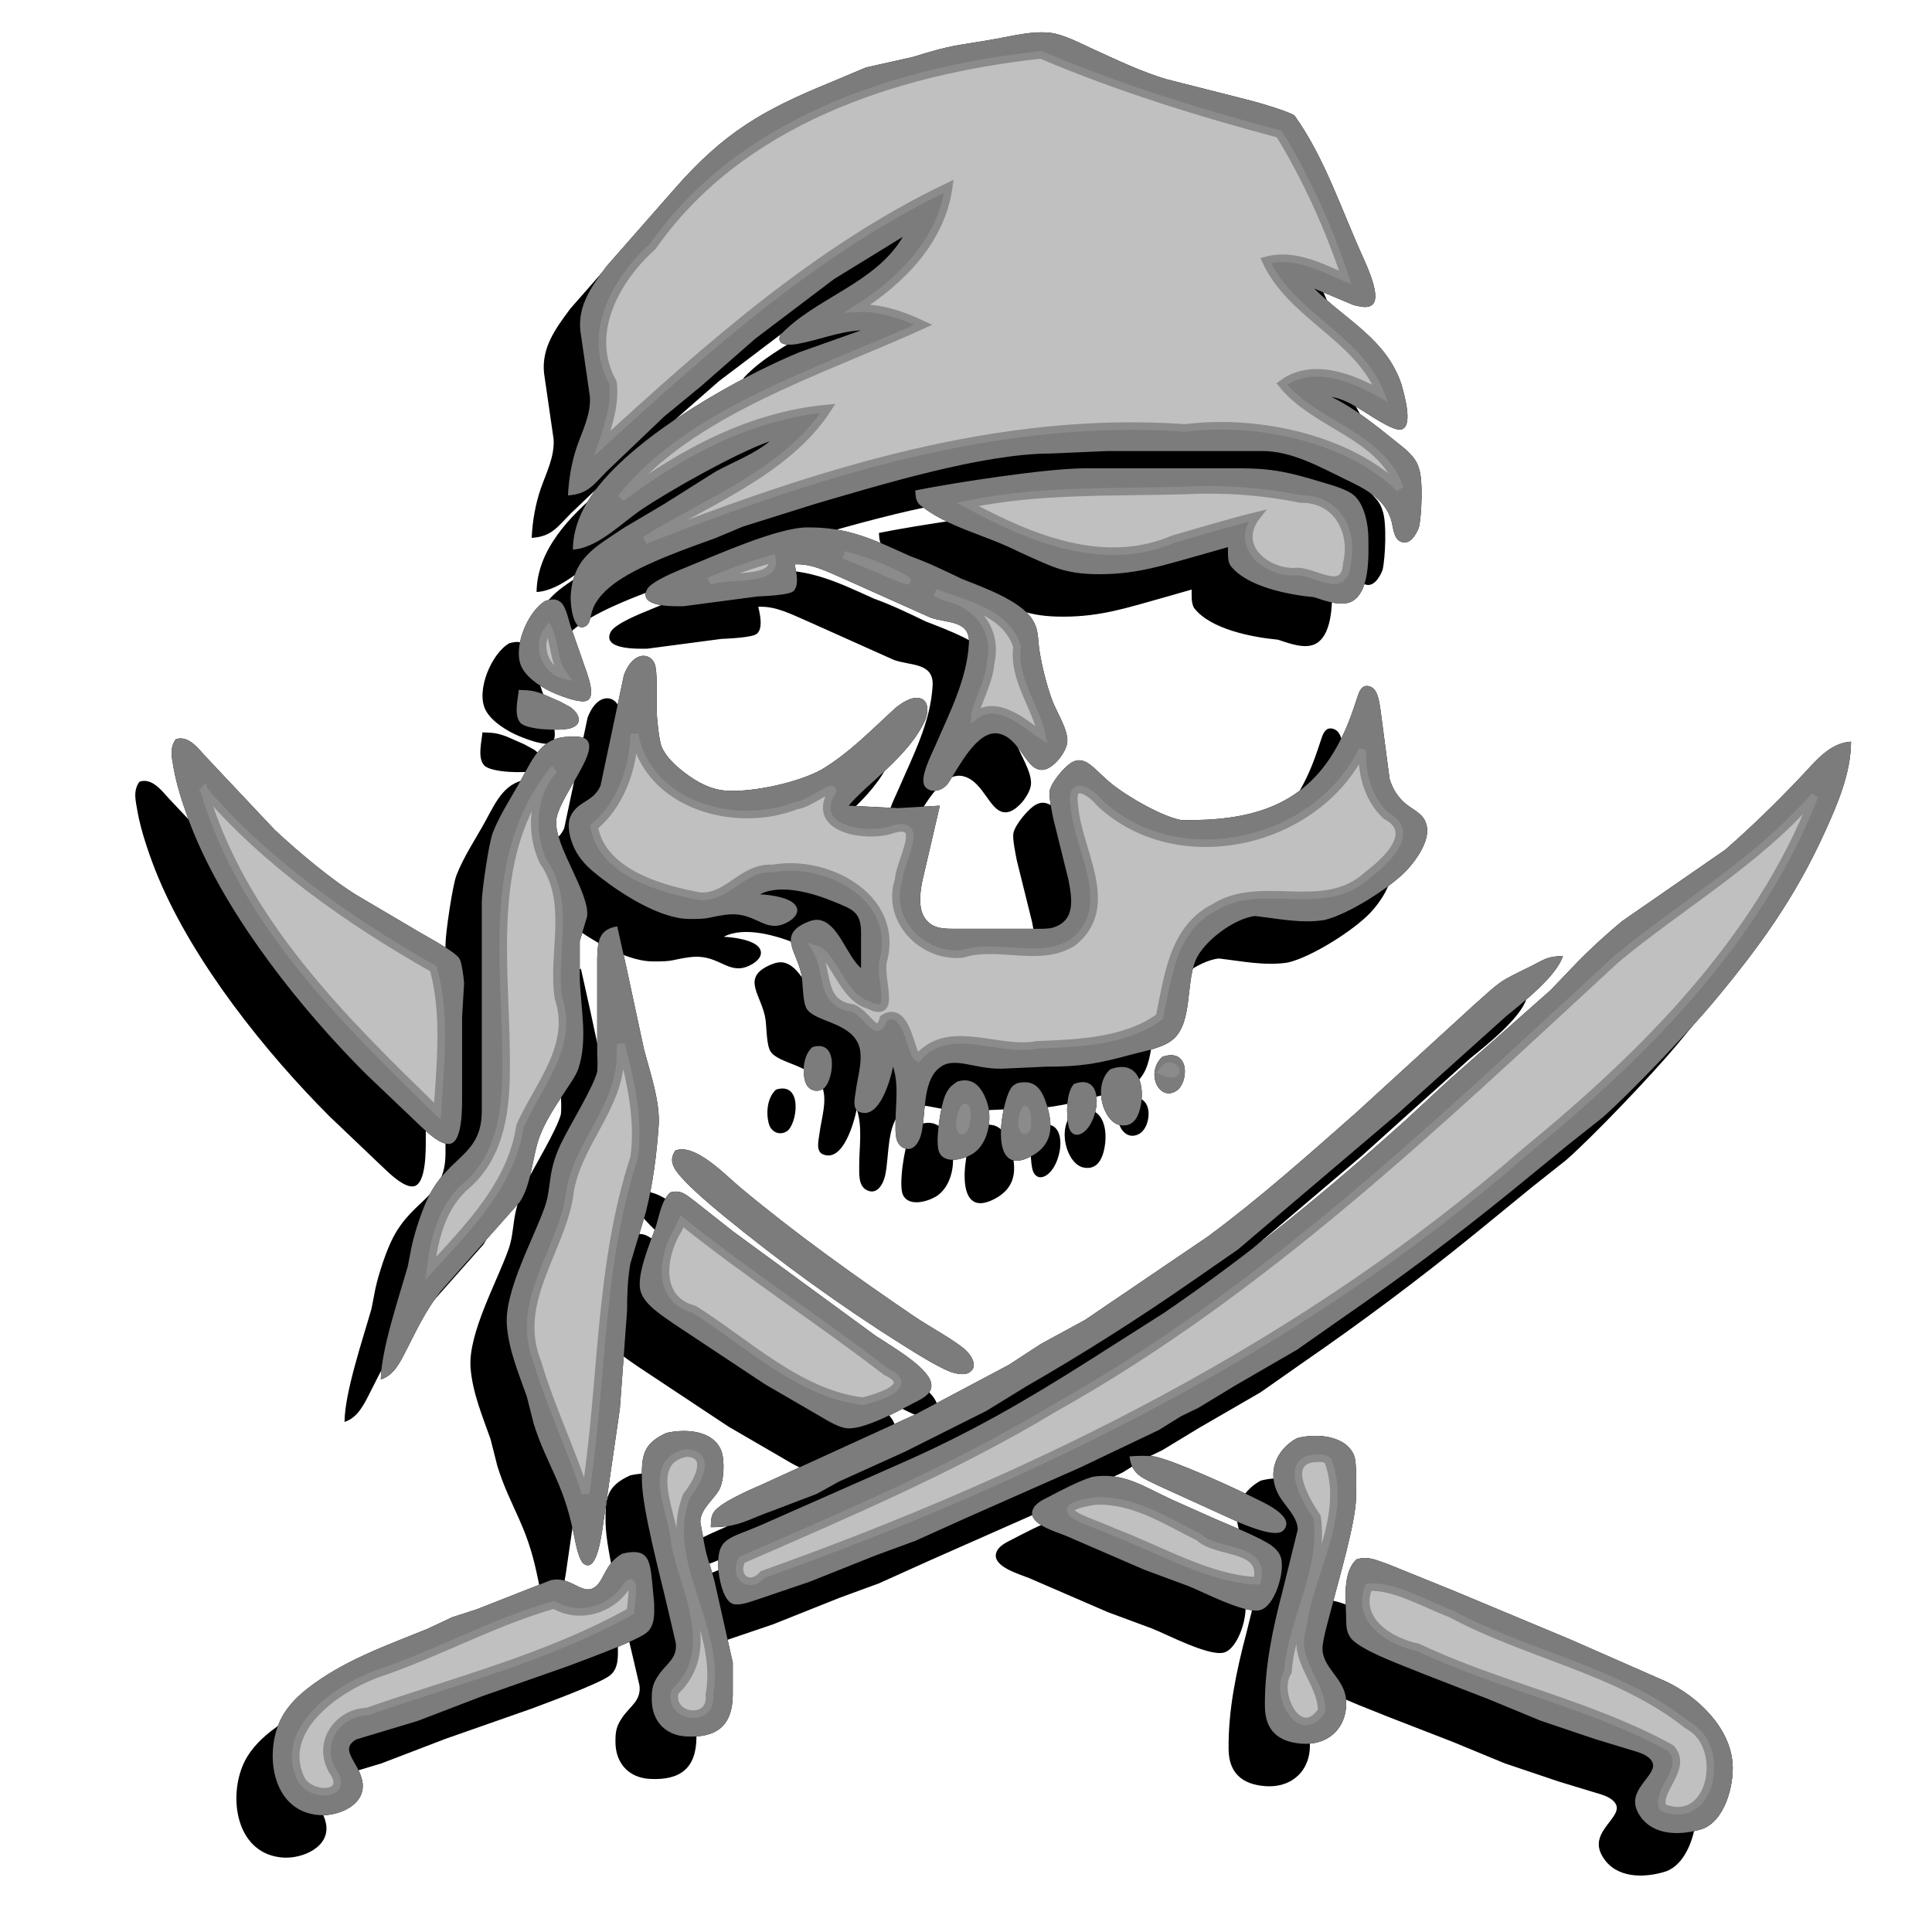<?xml version="1.0" encoding="UTF-8" standalone="no"?>
<svg
   xmlns:dc="http://purl.org/dc/elements/1.1/"
   xmlns:cc="http://creativecommons.org/ns#"
   xmlns:rdf="http://www.w3.org/1999/02/22-rdf-syntax-ns#"
   xmlns:svg="http://www.w3.org/2000/svg"
   xmlns="http://www.w3.org/2000/svg"
   xmlns:sodipodi="http://sodipodi.sourceforge.net/DTD/sodipodi-0.dtd"
   xmlns:inkscape="http://www.inkscape.org/namespaces/inkscape"
   width="255"
   height="255"
   viewBox="0 0 191.25 191.25"
   version="1.1"
   id="svg3"
   sodipodi:docname="killall.svg"
   inkscape:version="0.92.5 (2060ec1f9f, 2020-04-08)">
  <defs
     id="defs7">
    <filter
       inkscape:collect="always"
       style="color-interpolation-filters:sRGB"
       id="filter874"
       x="-0.025"
       width="1.05"
       y="-0.023"
       height="1.046">
      <feGaussianBlur
         inkscape:collect="always"
         stdDeviation="1.723"
         id="feGaussianBlur876" />
    </filter>
    <clipPath
       clipPathUnits="userSpaceOnUse"
       id="clipPath878">
      <path
         id="path880"
         d="m -139.937,53.456 c 0.073,-1.619 0.368,-3.345 0.9,-4.876 0.556,-1.589 1.37,-3.15 1.273,-4.876 l -0.953,-6.582 c -0.24,-2.507 1.13,-4.365 2.591,-6.338 l 6.848,-7.801 c 4.785,-5.429 8.622,-7.672 15.183,-10.348 l 3.657,-1.541 4.632,-1.036 c 4.298,-1.331 4.083,-1.046 8.288,-1.804 1.702,-0.307 3.635,-0.8 5.363,-0.585 1.287,0.161 2.955,1.043 4.144,1.587 2.248,1.029 4.963,2.318 7.313,3.001 l 8.288,2.104 c 0.878,0.227 3.74,1.058 4.383,1.485 3.014,4.189 4.697,9.48 6.867,14.207 0.373,0.873 1.784,3.9 0.792,4.561 -0.449,0.38 -1.329,0.098 -1.804,0 l -3.9,-1.636 c 3.203,3.174 7.148,5.015 8.647,9.507 0.2,0.783 1.221,4.098 0,4.434 -0.497,0.158 -1.585,-0.475 -2.065,-0.744 -1.538,-0.856 -3.118,-2.192 -4.876,-2.472 2.289,1.117 4.364,2.799 6.338,4.388 0.924,0.744 2.006,1.502 2.323,2.682 0.431,1.165 0.271,4.7 0,5.851 -0.258,0.687 -0.897,1.799 -1.782,1.421 -0.69,-0.293 -0.751,-1.287 -0.897,-1.909 -0.563,-2.353 -2.771,-3.39 -4.52,-4.232 -2.596,-1.258 -5.346,-2.833 -8.288,-2.838 h -15.358 l -5.607,0.244 c -6.738,0.01 -16.823,3.094 -23.403,5.017 l -7.07,2.221 -2.682,1.126 c -2.803,1.019 -6.202,2.199 -8.776,3.686 -1.18,0.68 -2.462,1.616 -3.147,2.821 -0.551,0.968 -0.405,1.845 -0.895,2.175 -1.324,0.892 -1.58,-2.257 -1.543,-2.906 0.217,-3.813 2.389,-4.849 5.341,-6.826 l 3.9,-2.306 5.119,-3.225 c 1.806,-0.98 3.757,-1.697 5.363,-3.001 -3.262,1.138 -9.737,4.773 -12.676,6.745 -2.009,1.348 -4.378,3.84 -6.826,3.981 0.039,-4.176 3.318,-7.528 6.338,-10.056 4.251,-3.554 10.951,-7.355 16.089,-9.481 l 6.094,-2.16 c -2.201,0.102 -4.203,0.978 -6.338,1.351 -0.617,0.107 -2.092,0.222 -1.665,-0.873 3.431,-3.688 9.433,-5.098 12.147,-9.741 l -6.826,4.193 -7.801,5.907 -5.363,4.698 -3.657,3.011 -5.607,5.351 c -1.353,1.351 -1.906,2.321 -3.9,2.438 z m 34.373,-0.488 c 3.918,-0.787 13.035,-2.189 16.821,-2.194 h 15.358 c 3.23,0.005 5.005,0.434 8.045,1.363 0.968,0.295 2.616,0.714 3.318,1.414 0.951,0.946 1.297,2.755 1.314,4.049 0.019,1.753 0.178,5.253 -1.543,6.297 -1.075,0.651 -2.74,-0.017 -3.82,-0.363 -2.514,-0.232 -6.685,-1.03 -8.284,-3.128 -0.307,-0.449 -0.246,-1.299 -0.249,-1.831 l -2.925,0.834 c -3.474,0.968 -6.058,1.843 -9.751,1.848 -3.654,0.005 -4.839,-0.812 -8.045,-2.228 -3.463,-1.745 -7.045,-2.394 -9.849,-4.693 -0.363,-0.451 -0.346,-0.831 -0.39,-1.368 z m -11.945,7.313 c 0.168,0.687 0.507,2.155 -0.146,2.677 -0.468,0.373 -2.833,0.468 -3.51,0.502 l -7.313,0.965 c -0.846,0.01 -4.551,0.149 -3.637,-1.658 0.405,-0.802 2.996,-1.836 3.881,-2.194 2.962,-1.199 8.978,-3.913 11.945,-3.949 4.091,-0.046 6.614,1.214 10.239,2.85 1.761,0.631 3.437,1.444 5.119,2.255 2.045,0.802 5.692,2.114 6.899,3.915 0.741,1.107 0.573,1.958 0.765,3.169 0.246,1.563 0.702,3.389 1.243,4.876 0.431,1.18 1.599,2.935 1.516,4.144 -0.068,1.002 -1.343,2.66 -2.379,2.784 -1.711,0.21 -2.226,-3.113 -4.388,-3.576 -2.165,-0.463 -4.037,3.449 -5.027,4.9 -0.488,0.717 -1.685,1.109 -2.287,0.344 -0.619,-0.785 0.622,-3.137 0.975,-3.964 1.399,-3.262 3.169,-6.599 3.367,-10.239 0.127,-2.333 -2.287,-1.95 -3.854,-2.552 l -8.532,-3.822 c -1.582,-0.67 -3.115,-1.521 -4.876,-1.426 z m -24.619,3.593 c 0.58,-0.122 1.041,-0.256 1.533,0.21 0.461,0.434 0.714,1.665 0.907,2.292 l 1.619,4.632 c 0.202,0.634 0.839,2.401 0,2.769 -0.634,0.28 -2.44,-0.419 -3.086,-0.685 -1.173,-0.48 -2.733,-1.431 -3.337,-2.574 -1.009,-1.921 0.597,-5.673 2.365,-6.643 z m 21.206,29.073 c 0.931,0.044 3.196,0.295 3.615,1.27 0.383,0.892 -0.968,1.641 -1.665,1.794 -1.792,0.392 -2.677,-1.411 -5.363,-1.041 -1.814,0.251 -1.465,0.439 -3.657,0.414 -2.816,-0.034 -6.594,-2.435 -8.776,-4.147 -0.96,-0.753 -1.687,-1.368 -2.321,-2.435 -0.551,-0.929 -1.077,-2.628 -0.561,-3.652 0.741,-1.475 2.17,-1.299 2.93,-2.935 l 2.318,-10.965 c 0.907,-2.411 2.552,-2.226 3.023,-1.182 0.339,0.751 0.207,3.608 0.217,4.595 0.01,0.768 0.224,3.003 0.49,3.657 0.402,0.992 1.36,1.872 2.192,2.516 1.297,1.004 2.718,1.789 4.388,1.862 2.613,0.115 6.977,-0.831 9.264,-2.104 2.785,-1.683 4.832,-3.833 7.313,-6.104 0.624,-0.485 1.558,-1.148 2.401,-0.958 0.934,0.207 0.829,1.419 0.561,2.106 -1.577,3.606 -5.89,6.428 -7.594,8.532 l 4.876,0.244 4.144,-0.244 -1.755,7.557 c -0.212,1.109 -0.397,2.625 0.295,3.605 0.768,1.09 1.987,1.024 3.167,1.026 h 7.801 c 0.505,0 1.229,0.022 1.704,-0.124 2.289,-0.705 1.858,-2.959 1.514,-4.751 l -1.511,-6.094 c -0.119,-0.612 -0.439,-2.126 -0.341,-2.682 0.146,-0.846 1.531,-2.511 2.301,-2.879 1.394,-0.666 2.255,0.995 4.134,2.416 1.546,1.17 4.676,2.991 6.582,3.35 6.707,0.113 11.99,-1.288 15.287,-7.031 1.095,-1.923 1.548,-3.293 2.228,-5.348 0.188,-0.568 0.505,-1.085 1.204,-0.829 0.778,0.28 0.887,1.572 1.007,2.277 l 0.9,6.826 c 0.273,0.975 0.817,1.848 1.599,2.491 0.907,0.744 1.943,1.034 2.114,2.384 0.176,1.404 -1.051,3.152 -1.955,4.134 -1.619,1.758 -5.885,4.468 -8.245,5 -2.267,0.345 -4.506,-0.137 -6.826,-0.405 -2.05,0.224 -5.124,2.506 -5.909,4.434 -0.936,2.304 -0.295,6.068 -2.162,7.735 -1.009,0.902 -2.828,1.177 -4.117,1.531 -3.347,0.919 -5.032,1.212 -8.532,1.216 l -4.388,0.2 c -2.811,0.041 -4.773,-1.331 -6.243,0 -1.55,1.319 -1.253,4.503 -1.675,6.382 -0.183,0.809 -0.778,1.945 -1.799,1.443 -0.865,-0.427 -0.763,-1.611 -0.765,-2.418 -0.005,-1.882 0.349,-3.805 -0.244,-5.607 -0.258,1.275 -1.341,5.295 -3.337,4.476 -0.753,-0.31 -0.429,-1.426 -0.356,-2.038 0.176,-1.497 0.887,-3.506 0.171,-4.866 -1.048,-1.989 -4.217,-2.067 -5.005,-3.274 -0.407,-0.622 -0.395,-2.311 -0.492,-3.096 -0.312,-2.45 -2.569,-4.188 0.488,-5.495 0.468,-0.202 0.958,-0.336 1.463,-0.178 1.731,0.541 2.487,3.474 3.9,4.72 v -3.657 c -0.039,-1.994 -0.982,-2.218 -2.682,-2.923 -2.028,-0.841 -5.268,-1.811 -7.313,-0.734 z m -23.89,-20.234 c 1.036,0.024 1.448,0.054 2.438,0.427 l 1.706,0.753 0.96,0.519 c 0.887,0.627 1.333,1.697 0,2.096 -0.89,0.266 -4.251,0.188 -4.924,-0.524 -0.695,-0.736 -0.256,-2.345 -0.18,-3.272 z m -33.949,4.878 c 1.231,-0.41 2.184,0.863 2.947,1.704 l 6.867,7.291 c 2.238,2.084 5.682,5.01 8.288,6.558 l 5.363,3.162 c 0.99,0.634 4.181,2.253 4.627,3.023 0.227,0.395 0.412,1.889 0.449,2.394 l -0.2,3.413 v 7.801 c -0.002,1.026 0.068,4.573 -1.246,4.717 -0.853,0.09 -2.067,-1.024 -2.655,-1.57 l -5.607,-5.341 c -6.414,-6.414 -13.437,-15.241 -16.962,-23.647 -0.78,-1.862 -1.738,-4.605 -2.072,-6.582 -0.176,-1.048 -0.461,-2.009 0.2,-2.923 z m 20.297,63.38 c 0.027,-2.952 1.823,-8.218 2.672,-11.214 l 0.378,-1.95 c 0.322,-1.487 1.073,-3.781 1.772,-5.119 2.038,-3.886 5.166,-3.925 5.173,-8.288 V 93.679 c 0.015,-1.134 0.69,-5.804 1.087,-6.826 0.746,-1.906 1.894,-3.581 2.869,-5.363 1.104,-2.021 1.977,-4.066 4.576,-4.139 0.951,-0.029 2.272,-0.151 2.084,1.219 -0.232,1.724 -3.113,5.3 -3.25,7.065 -0.195,2.513 3.345,7.187 3.059,9.507 l -0.729,2.438 v 3.657 c 0.09,2.938 0.829,6.141 -0.154,9.02 -0.419,1.226 -2.777,3.957 -3.786,6.582 -0.765,1.987 -0.826,4.878 -2.016,6.582 l -7.784,8.776 c -1.489,1.921 -2.335,3.72 -3.418,5.851 -0.605,1.185 -1.214,2.499 -2.535,2.925 z m 145.536,-63.139 c -0.01,3.128 -1.343,6.207 -2.625,9.02 -2.979,6.531 -6.465,11.333 -11.046,16.821 -2.409,2.886 -8.198,8.973 -10.951,11.387 l -3.413,2.706 -5.607,4.583 c -5.529,4.493 -11.199,8.735 -17.064,12.776 l -4.144,2.908 -6.094,3.527 -3.657,2.216 -1.706,0.826 -2.194,1.363 -7.801,3.72 -11.214,4.958 -5.119,2.306 -3.9,1.431 -6.582,2.625 -5.363,1.821 c -0.609,0.19 -1.75,0.627 -2.343,0.3 -0.902,-0.497 -1.287,-2.679 -1.312,-3.63 -0.068,-2.942 1.012,-2.706 4.386,-4.181 l 13.408,-5.917 c 6.994,-3.052 12.598,-6.294 19.015,-10.368 l 7.313,-4.651 c 8.432,-5.748 16.311,-12.228 23.89,-19.049 l 4.388,-4.061 9.995,-8.839 2.506,-2.618 c 1.343,-1.39 3.074,-2.977 4.564,-4.205 l 10.239,-7.087 c 2.621,-2.296 5.122,-4.734 7.516,-7.267 1.387,-1.468 2.796,-3.298 4.917,-3.423 z m -122.133,18.283 0.924,4.144 1.728,8.045 c 0.597,2.265 1.616,5.195 1.448,7.557 -0.205,2.877 -0.566,5.726 -1.265,8.532 l -1.538,5.119 c -0.275,1.55 -0.319,3.064 -0.322,4.632 l -0.719,9.751 -1.767,12.189 c -0.124,0.627 -0.551,3.974 -1.775,3.152 -0.527,-0.353 -0.829,-2.043 -0.956,-2.664 -0.449,-2.192 -0.907,-3.791 -1.819,-5.851 -0.865,-1.96 -1.543,-3.257 -2.206,-5.363 l -0.68,-2.682 c -0.804,-2.292 -1.792,-4.607 -1.979,-7.07 -0.256,-3.384 2.638,-8.547 3.749,-11.701 0.719,-2.04 0.217,-3.403 1.633,-6.338 0.856,-1.777 3.162,-5.485 3.562,-7.07 0.049,-0.524 0.032,-1.165 0,-1.706 v -9.507 c 0.051,-1.638 0.122,-2.864 1.982,-3.169 z m 9.264,59.482 c 0.017,-0.492 -0.005,-0.973 0.249,-1.419 0.551,-0.965 3.532,-2.253 4.627,-2.725 l 15.358,-7.016 9.264,-4.91 3.169,-2.067 4.388,-2.389 12.189,-8.276 c 5.112,-3.788 9.861,-8.02 14.627,-12.221 l 11.701,-10.697 c 2.755,-2.462 2.379,-2.228 5.607,-3.813 1.436,-0.707 1.497,-0.941 3.169,-1.024 -0.575,1.958 -3.981,4.642 -5.607,5.963 l -6.094,5.473 -4.632,4.173 -15.846,13.464 -4.632,3.211 c -5.295,3.679 -10.746,7.133 -16.333,10.346 l -3.9,2.396 -8.045,4.037 -6.582,2.981 -2.194,1.216 -4.388,1.672 c -2.557,0.897 -3.254,1.616 -6.094,1.624 z m 10.049,-47.527 c 2.723,-0.841 2.082,3.493 1.07,4.127 -0.726,0.456 -1.555,0.076 -1.78,-0.739 -0.307,-1.126 -0.151,-2.604 0.709,-3.389 z m 34.631,0.97 c 2.786,-1.002 2.672,2.621 1.341,3.401 -1.66,0.973 -3.013,-1.794 -1.341,-3.401 z m -5.134,1.219 c 2.852,-1.031 3.481,1.714 2.95,3.896 -0.251,1.026 -0.824,1.882 -2.026,1.626 -1.633,-0.351 -2.713,-3.922 -0.924,-5.522 z m -15.158,1.221 c 1.57,-0.48 2.413,0.534 2.923,1.943 0.609,1.685 0.176,4.308 -1.48,5.263 -0.878,0.505 -2.667,0.992 -3.223,-0.2 -0.449,-0.96 0.166,-4.846 0.661,-5.795 0.344,-0.658 0.548,-0.792 1.119,-1.212 z m 5.895,0.173 c 1.86,-0.466 2.521,0.631 3.008,2.257 0.617,2.062 0.514,3.869 -1.599,4.98 -4.325,2.277 -2.899,-5.219 -2.055,-6.631 0.254,-0.427 0.29,-0.358 0.646,-0.607 z m 5.658,0.068 c 3.079,-1.168 2.584,3.474 1.021,4.724 -0.731,0.585 -1.385,0.29 -1.558,-0.597 -0.224,-1.131 -0.246,-3.269 0.536,-4.127 z m -39.451,6.584 c 1.943,-0.768 5.01,2.479 6.436,3.669 5.507,4.595 11.38,8.788 17.308,12.818 1.336,0.907 4.139,2.423 5.083,3.359 0.492,0.488 1.109,1.502 0.378,2.04 -0.524,0.456 -1.497,0.183 -2.048,0 -1.475,-0.631 -3.272,-1.77 -4.632,-2.623 -6.185,-3.879 -12.147,-8.21 -17.796,-12.837 -1.243,-1.021 -3.074,-2.577 -4.117,-3.752 -0.739,-0.829 -1.329,-1.658 -0.612,-2.674 z m -0.505,4.147 c 1.014,-0.278 1.502,0.176 2.309,0.78 l 3.9,3.079 14.139,10.351 c 1.392,0.924 4.997,2.977 5.446,4.551 0.314,1.092 -0.756,1.602 -1.546,2.009 -1.558,0.804 -5.175,2.806 -6.826,2.572 -0.948,-0.137 -2.079,-0.892 -2.925,-1.375 l -5.119,-2.974 -9.02,-5.98 c -1.112,-0.795 -2.947,-1.892 -3.308,-3.272 -0.4,-1.531 0.895,-4.615 1.433,-6.094 0.444,-1.229 0.548,-2.721 1.516,-3.647 z m -0.373,23.807 c 1.841,-0.417 4.624,-0.295 5.427,1.78 0.363,0.936 0.271,3.04 -0.239,3.9 -0.597,1.004 -1.867,1.909 -1.838,3.169 l 0.229,1.219 c 0.453,2.686 0.585,2.355 1.18,4.632 l 1.802,8.045 v 3.169 c -0.017,3.084 -1.602,4.29 -4.61,4.134 -2.106,-0.112 -3.403,-1.57 -3.41,-3.647 -0.005,-1.036 0.08,-1.563 0.68,-2.438 0.785,-1.146 1.875,-1.648 1.699,-3.169 l -0.797,-3.413 c -0.724,-3.142 -2.526,-9.822 -2.56,-12.676 -0.027,-2.362 0.032,-3.618 2.438,-4.705 z m 62.407,0.524 c 1.823,-0.5 4.868,-0.324 5.67,1.743 0.271,0.697 0.19,3.262 0.18,4.144 -0.029,2.46 -1.702,8.042 -2.374,10.726 -0.246,0.975 -0.921,3.24 -0.943,4.144 -0.046,1.982 2.184,3.016 2.331,5.119 0.185,2.701 -1.677,4.551 -4.376,4.364 -2.318,-0.161 -3.625,-1.304 -3.657,-3.632 -0.051,-3.876 0.758,-7.718 1.743,-11.458 l 1.504,-6.094 c 0.012,-1.253 -1.285,-2.362 -1.872,-3.413 -1.204,-2.167 -0.317,-4.5 1.794,-5.643 z m -16.577,1.799 c 0.814,-0.056 1.633,-0.088 2.438,0 2.075,0.431 7.915,3.108 9.995,4.149 0.822,0.41 4.127,1.843 2.777,3.203 -0.712,0.714 -3.401,-0.414 -4.239,-0.761 l -8.045,-3.664 c -1.58,-0.778 -2.704,-1.077 -2.925,-2.928 z m -3.657,2.023 c 3.05,-0.497 5.166,1.024 7.801,2.233 l 4.388,1.958 c 1.285,0.553 4.637,1.911 5.592,2.66 0.385,0.302 0.67,0.602 0.843,1.07 0.49,1.336 -0.551,4.915 -2.053,5.28 -1.485,0.363 -5.522,-1.76 -7.065,-2.379 l -4.388,-1.626 -7.801,-3.376 c -0.951,-0.388 -3.696,-1.146 -3.252,-2.513 0.212,-0.658 0.978,-1.007 1.546,-1.299 1.302,-0.673 3.018,-1.602 4.388,-2.006 z m -46.552,7.608 c 2.584,-0.627 2.73,0.648 2.955,2.745 l 0.205,2.194 c 0.01,1.017 0.095,2.235 -0.8,2.925 -1.043,0.804 -6.211,2.699 -7.733,3.272 l -8.532,2.991 -6.338,2.43 -6.08,1.831 c -1.758,1.004 0.205,2.204 0.585,4.103 0.468,2.343 -2.328,3.525 -4.256,3.389 -4.464,-0.312 -5.397,-5.556 -4.027,-8.995 0.573,-1.441 1.607,-2.545 2.808,-3.493 3.554,-2.801 7.818,-4.276 11.945,-5.956 l 2.438,-1.146 2.438,-0.787 7.313,-2.877 c 1.884,-0.439 2.964,1.324 4.12,0.819 1.197,-0.524 1.075,-2.377 2.959,-3.445 z m 72.69,0.561 c 1.165,-0.368 2.001,0.107 3.115,0.478 l 6.582,2.667 11.458,4.785 9.507,4.176 c 3.072,1.463 6.311,4.505 6.56,8.118 0.151,2.204 -0.807,5.807 -3.147,6.509 -2.084,0.622 -4.763,0.629 -6.058,-1.399 -0.336,-0.524 -0.529,-1.07 -0.412,-1.697 0.266,-1.419 2.04,-2.518 1.711,-3.469 -0.219,-0.627 -1.007,-0.941 -1.58,-1.121 l -4.144,-1.26 -5.363,-1.809 -5.119,-2.114 -6.582,-2.555 c -1.616,-0.69 -6.233,-2.289 -7.133,-3.562 -0.422,-0.6 -0.414,-1.209 -0.424,-1.906 -0.024,-1.787 -0.397,-4.556 1.029,-5.841 z"
         inkscape:connector-curvature="0"
         style="fill:#838383;fill-opacity:1;stroke:none;stroke-width:0.244;filter:url(#filter874)"
         sodipodi:nodetypes="cccccccccccccccccccccccccccccccccccccccccccccccccccccccccccccccccccccccccccccccccccccccccccccccccccccccccccccccccccccccccccccccscccccccccccccccccccccccccccccccccccccccccccccccccccccccccccccccccccccccccccccccccccccccccccccccccccccccccccccccccccccccccccccccccccccccccccccccccccccccccccccccccccccccccccccccccccccccccccccccccccccccccccccccccccccccccccccccccccccccccccccccccccccccccccccccccccccccccccccccacccccccccccccccc" />
    </clipPath>
    <filter
       inkscape:collect="always"
       style="color-interpolation-filters:sRGB"
       id="filter896"
       x="-0.025"
       width="1.05"
       y="-0.023"
       height="1.046">
      <feGaussianBlur
         inkscape:collect="always"
         stdDeviation="1.723"
         id="feGaussianBlur898" />
    </filter>
    <filter
       inkscape:collect="always"
       style="color-interpolation-filters:sRGB"
       id="filter825"
       x="-0.025"
       width="1.05"
       y="-0.023"
       height="1.046">
      <feGaussianBlur
         inkscape:collect="always"
         stdDeviation="1.723"
         id="feGaussianBlur827" />
    </filter>
  </defs>
  <sodipodi:namedview
     pagecolor="#ff0000"
     bordercolor="#666666"
     borderopacity="1"
     objecttolerance="10"
     gridtolerance="10"
     guidetolerance="10"
     inkscape:pageopacity="0"
     inkscape:pageshadow="2"
     inkscape:window-width="640"
     inkscape:window-height="480"
     id="namedview5"
     showgrid="false"
     inkscape:zoom="3.4156863"
     inkscape:cx="127.5"
     inkscape:cy="127.5"
     inkscape:current-layer="svg3"
     units="px" />
  <path
     sodipodi:nodetypes="cccccccccccccccccccccccccccccccccccccccccccccccccccccccccccccccccccccccccccccccccccccccccccccccccccccccccccccccccccccccccccccccscccccccccccccccccccccccccccccccccccccccccccccccccccccccccccccccccccccccccccccccccccccccccccccccccccccccccccccccccccccccccccccccccccccccccccccccccccccccccccccccccccccccccccccccccccccccccccccccccccccccccccccccccccccccccccccccccccccccccccccccccccccccccccccccccccccccccccccccacccccccccccccccc"
     style="fill:#000000;fill-opacity:1;stroke:none;stroke-width:0.244;filter:url(#filter825)"
     inkscape:connector-curvature="0"
     d="m 52.631,53.243 c 0.073,-1.619 0.368,-3.345 0.9,-4.876 0.556,-1.589 1.37,-3.15 1.273,-4.876 l -0.953,-6.582 c -0.24,-2.507 1.13,-4.365 2.591,-6.338 l 6.848,-7.801 c 4.785,-5.429 8.622,-7.672 15.183,-10.348 l 3.657,-1.541 4.632,-1.036 c 4.298,-1.331 4.083,-1.046 8.288,-1.804 1.702,-0.307 3.635,-0.8 5.363,-0.585 1.287,0.161 2.955,1.043 4.144,1.587 2.248,1.029 4.963,2.318 7.313,3.001 l 8.288,2.104 c 0.878,0.227 3.74,1.058 4.383,1.485 3.014,4.189 4.697,9.48 6.867,14.207 0.373,0.873 1.784,3.9 0.792,4.561 -0.449,0.38 -1.329,0.098 -1.804,0 l -3.9,-1.636 c 3.203,3.174 7.148,5.015 8.647,9.507 0.2,0.783 1.221,4.098 0,4.434 -0.497,0.158 -1.585,-0.475 -2.065,-0.744 -1.538,-0.856 -3.118,-2.192 -4.876,-2.472 2.289,1.117 4.364,2.799 6.338,4.388 0.924,0.744 2.006,1.502 2.323,2.682 0.431,1.165 0.271,4.7 0,5.851 -0.258,0.687 -0.897,1.799 -1.782,1.421 -0.69,-0.293 -0.751,-1.287 -0.897,-1.909 -0.563,-2.353 -2.771,-3.39 -4.52,-4.232 -2.596,-1.258 -5.346,-2.833 -8.288,-2.838 h -15.358 l -5.607,0.244 c -6.738,0.01 -16.823,3.094 -23.403,5.017 l -7.07,2.221 -2.682,1.126 c -2.803,1.019 -6.202,2.199 -8.776,3.686 -1.18,0.68 -2.462,1.616 -3.147,2.821 -0.551,0.968 -0.405,1.845 -0.895,2.175 -1.324,0.892 -1.58,-2.257 -1.543,-2.906 0.217,-3.813 2.389,-4.849 5.341,-6.826 l 3.9,-2.306 5.119,-3.225 c 1.806,-0.98 3.757,-1.697 5.363,-3.001 -3.262,1.138 -9.737,4.773 -12.676,6.745 -2.009,1.348 -4.378,3.84 -6.826,3.981 0.039,-4.176 3.318,-7.528 6.338,-10.056 4.251,-3.554 10.951,-7.355 16.089,-9.481 l 6.094,-2.16 c -2.201,0.102 -4.203,0.978 -6.338,1.351 -0.617,0.107 -2.092,0.222 -1.665,-0.873 3.431,-3.688 9.433,-5.098 12.147,-9.741 l -6.826,4.193 -7.801,5.907 -5.363,4.698 -3.657,3.011 -5.607,5.351 c -1.353,1.351 -1.906,2.321 -3.9,2.438 z M 87.004,52.755 c 3.918,-0.787 13.035,-2.189 16.821,-2.194 h 15.358 c 3.23,0.005 5.005,0.434 8.045,1.363 0.968,0.295 2.616,0.714 3.318,1.414 0.951,0.946 1.297,2.755 1.314,4.049 0.019,1.753 0.178,5.253 -1.543,6.297 -1.075,0.651 -2.74,-0.017 -3.82,-0.363 -2.514,-0.232 -6.685,-1.03 -8.284,-3.128 -0.307,-0.449 -0.246,-1.299 -0.249,-1.831 l -2.925,0.834 c -3.474,0.968 -6.058,1.843 -9.751,1.848 -3.654,0.005 -4.839,-0.812 -8.045,-2.228 C 93.779,57.071 90.198,56.421 87.394,54.123 87.031,53.672 87.048,53.292 87.004,52.755 Z m -11.945,7.313 c 0.168,0.687 0.507,2.155 -0.146,2.677 -0.468,0.373 -2.833,0.468 -3.51,0.502 l -7.313,0.965 c -0.846,0.01 -4.551,0.149 -3.637,-1.658 0.405,-0.802 2.996,-1.836 3.881,-2.194 2.962,-1.199 8.978,-3.913 11.945,-3.949 4.091,-0.046 6.614,1.214 10.239,2.85 1.761,0.631 3.437,1.444 5.119,2.255 2.045,0.802 5.692,2.114 6.899,3.915 0.741,1.107 0.573,1.958 0.765,3.169 0.246,1.563 0.702,3.389 1.243,4.876 0.431,1.18 1.599,2.935 1.516,4.144 -0.068,1.002 -1.343,2.66 -2.379,2.784 -1.711,0.21 -2.226,-3.113 -4.388,-3.576 -2.165,-0.463 -4.037,3.449 -5.027,4.9 -0.488,0.717 -1.685,1.109 -2.287,0.344 -0.619,-0.785 0.622,-3.137 0.975,-3.964 1.399,-3.262 3.169,-6.599 3.367,-10.239 0.127,-2.333 -2.287,-1.95 -3.854,-2.552 l -8.532,-3.822 c -1.582,-0.67 -3.115,-1.521 -4.876,-1.426 z m -24.619,3.593 c 0.58,-0.122 1.041,-0.256 1.533,0.21 0.461,0.434 0.714,1.665 0.907,2.292 l 1.619,4.632 c 0.202,0.634 0.839,2.401 0,2.769 -0.634,0.28 -2.44,-0.419 -3.086,-0.685 -1.173,-0.48 -2.733,-1.431 -3.337,-2.574 -1.009,-1.921 0.597,-5.673 2.365,-6.643 z m 21.206,29.073 c 0.931,0.044 3.196,0.295 3.615,1.27 0.383,0.892 -0.968,1.641 -1.665,1.794 -1.792,0.392 -2.677,-1.411 -5.363,-1.041 -1.814,0.251 -1.465,0.439 -3.657,0.414 -2.816,-0.034 -6.594,-2.435 -8.776,-4.147 -0.96,-0.753 -1.687,-1.368 -2.321,-2.435 -0.551,-0.929 -1.077,-2.628 -0.561,-3.652 0.741,-1.475 2.17,-1.299 2.93,-2.935 l 2.318,-10.965 c 0.907,-2.411 2.552,-2.226 3.023,-1.182 0.339,0.751 0.207,3.608 0.217,4.595 0.01,0.768 0.224,3.003 0.49,3.657 0.402,0.992 1.36,1.872 2.192,2.516 1.297,1.004 2.718,1.789 4.388,1.862 2.613,0.115 6.977,-0.831 9.264,-2.104 2.785,-1.683 4.832,-3.833 7.313,-6.104 0.624,-0.485 1.558,-1.148 2.401,-0.958 0.934,0.207 0.829,1.419 0.561,2.106 -1.577,3.606 -5.89,6.428 -7.594,8.532 l 4.876,0.244 4.144,-0.244 -1.755,7.557 c -0.212,1.109 -0.397,2.625 0.295,3.605 0.768,1.09 1.987,1.024 3.167,1.026 h 7.801 c 0.505,0 1.229,0.022 1.704,-0.124 2.289,-0.705 1.858,-2.959 1.514,-4.751 l -1.511,-6.094 c -0.119,-0.612 -0.439,-2.126 -0.341,-2.682 0.146,-0.846 1.531,-2.511 2.301,-2.879 1.394,-0.666 2.255,0.995 4.134,2.416 1.546,1.17 4.676,2.991 6.582,3.35 6.707,0.113 11.99,-1.288 15.287,-7.031 1.095,-1.923 1.548,-3.293 2.228,-5.348 0.188,-0.568 0.505,-1.085 1.204,-0.829 0.778,0.28 0.887,1.572 1.007,2.277 l 0.9,6.826 c 0.273,0.975 0.817,1.848 1.599,2.491 0.907,0.744 1.943,1.034 2.114,2.384 0.176,1.404 -1.051,3.152 -1.955,4.134 -1.619,1.758 -5.885,4.468 -8.245,5 -2.267,0.345 -4.506,-0.137 -6.826,-0.405 -2.05,0.224 -5.124,2.506 -5.909,4.434 -0.936,2.304 -0.295,6.068 -2.162,7.735 -1.009,0.902 -2.828,1.177 -4.117,1.531 -3.347,0.919 -5.032,1.212 -8.532,1.216 l -4.388,0.2 c -2.811,0.041 -4.773,-1.331 -6.243,0 -1.55,1.319 -1.253,4.503 -1.675,6.382 -0.183,0.809 -0.778,1.945 -1.799,1.443 -0.865,-0.427 -0.763,-1.611 -0.765,-2.418 -0.005,-1.882 0.349,-3.805 -0.244,-5.607 -0.258,1.275 -1.341,5.295 -3.337,4.476 -0.753,-0.31 -0.429,-1.426 -0.356,-2.038 0.176,-1.497 0.887,-3.506 0.171,-4.866 -1.048,-1.989 -4.217,-2.067 -5.005,-3.274 -0.407,-0.622 -0.395,-2.311 -0.492,-3.096 -0.312,-2.45 -2.569,-4.188 0.488,-5.495 0.468,-0.202 0.958,-0.336 1.463,-0.178 1.731,0.541 2.487,3.474 3.9,4.72 v -3.657 c -0.039,-1.994 -0.982,-2.218 -2.682,-2.923 -2.028,-0.841 -5.268,-1.811 -7.313,-0.734 z M 47.756,72.501 c 1.036,0.024 1.448,0.054 2.438,0.427 l 1.706,0.753 0.96,0.519 c 0.887,0.627 1.333,1.697 0,2.096 -0.89,0.266 -4.251,0.188 -4.924,-0.524 -0.695,-0.736 -0.256,-2.345 -0.18,-3.272 z m -33.949,4.878 c 1.231,-0.41 2.184,0.863 2.947,1.704 l 6.867,7.291 c 2.238,2.084 5.682,5.01 8.288,6.558 l 5.363,3.162 c 0.99,0.634 4.181,2.253 4.627,3.023 0.227,0.395 0.412,1.889 0.449,2.394 l -0.2,3.413 v 7.801 c -0.002,1.026 0.068,4.573 -1.246,4.717 -0.853,0.09 -2.067,-1.024 -2.655,-1.57 l -5.607,-5.341 c -6.414,-6.414 -13.437,-15.241 -16.962,-23.646 -0.78,-1.862 -1.738,-4.605 -2.072,-6.582 -0.176,-1.048 -0.461,-2.009 0.2,-2.923 z m 20.297,63.38 c 0.027,-2.952 1.823,-8.218 2.672,-11.214 l 0.378,-1.95 c 0.322,-1.487 1.073,-3.781 1.772,-5.119 2.038,-3.886 5.166,-3.925 5.173,-8.288 V 93.466 c 0.015,-1.134 0.69,-5.804 1.087,-6.826 0.746,-1.906 1.894,-3.581 2.869,-5.363 1.104,-2.021 1.977,-4.066 4.576,-4.139 0.951,-0.029 2.272,-0.151 2.084,1.219 -0.232,1.724 -3.113,5.3 -3.25,7.065 -0.195,2.513 3.345,7.187 3.059,9.507 l -0.729,2.438 v 3.657 c 0.09,2.938 0.829,6.141 -0.154,9.02 -0.419,1.226 -2.777,3.957 -3.786,6.582 -0.765,1.987 -0.826,4.878 -2.016,6.582 l -7.784,8.776 c -1.489,1.921 -2.335,3.72 -3.418,5.851 -0.605,1.185 -1.214,2.499 -2.535,2.925 z M 179.64,77.621 c -0.01,3.128 -1.343,6.207 -2.625,9.02 -2.979,6.531 -6.465,11.333 -11.046,16.821 -2.409,2.886 -8.198,8.973 -10.951,11.387 l -3.413,2.706 -5.607,4.583 c -5.529,4.493 -11.199,8.735 -17.064,12.776 l -4.144,2.908 -6.094,3.527 -3.657,2.216 -1.706,0.826 -2.194,1.363 -7.801,3.72 -11.214,4.958 -5.119,2.306 -3.9,1.431 -6.582,2.625 -5.363,1.821 c -0.609,0.19 -1.75,0.627 -2.343,0.3 -0.902,-0.497 -1.287,-2.679 -1.312,-3.63 -0.068,-2.942 1.012,-2.706 4.386,-4.181 l 13.408,-5.917 c 6.994,-3.052 12.598,-6.294 19.015,-10.368 l 7.313,-4.651 c 8.432,-5.748 16.311,-12.228 23.89,-19.049 l 4.388,-4.061 9.995,-8.839 2.506,-2.618 c 1.343,-1.39 3.074,-2.977 4.564,-4.205 l 10.239,-7.087 c 2.621,-2.296 5.122,-4.734 7.516,-7.267 1.387,-1.468 2.796,-3.298 4.917,-3.423 z m -122.133,18.283 0.924,4.144 1.728,8.045 c 0.597,2.265 1.616,5.195 1.448,7.557 -0.205,2.877 -0.566,5.726 -1.265,8.532 l -1.538,5.119 c -0.275,1.55 -0.319,3.064 -0.322,4.632 l -0.719,9.751 -1.767,12.189 c -0.124,0.627 -0.551,3.974 -1.775,3.152 -0.527,-0.353 -0.829,-2.043 -0.956,-2.664 -0.449,-2.192 -0.907,-3.791 -1.819,-5.851 -0.865,-1.96 -1.543,-3.257 -2.206,-5.363 l -0.68,-2.682 c -0.804,-2.292 -1.792,-4.607 -1.979,-7.07 -0.256,-3.384 2.638,-8.547 3.749,-11.701 0.719,-2.04 0.217,-3.403 1.633,-6.338 0.856,-1.777 3.162,-5.485 3.562,-7.07 0.049,-0.524 0.032,-1.165 0,-1.706 v -9.507 c 0.051,-1.638 0.122,-2.864 1.982,-3.169 z m 9.264,59.482 c 0.017,-0.492 -0.005,-0.973 0.249,-1.419 0.551,-0.965 3.532,-2.253 4.627,-2.725 l 15.358,-7.016 9.264,-4.91 3.169,-2.067 4.388,-2.389 12.189,-8.276 c 5.112,-3.788 9.861,-8.02 14.627,-12.221 l 11.701,-10.697 c 2.755,-2.462 2.379,-2.228 5.607,-3.813 1.436,-0.707 1.497,-0.941 3.169,-1.024 -0.575,1.958 -3.981,4.642 -5.607,5.963 l -6.094,5.473 -4.632,4.173 -15.846,13.464 -4.632,3.211 c -5.295,3.679 -10.746,7.133 -16.333,10.346 l -3.9,2.396 -8.045,4.037 -6.582,2.981 -2.194,1.216 -4.388,1.672 c -2.557,0.897 -3.254,1.616 -6.094,1.624 z m 10.049,-47.527 c 2.723,-0.841 2.082,3.493 1.07,4.127 -0.726,0.456 -1.555,0.076 -1.78,-0.739 -0.307,-1.126 -0.151,-2.604 0.709,-3.389 z m 34.631,0.97 c 2.786,-1.002 2.672,2.621 1.341,3.401 -1.66,0.973 -3.013,-1.794 -1.341,-3.401 z m -5.134,1.219 c 2.852,-1.031 3.481,1.714 2.95,3.896 -0.251,1.026 -0.824,1.882 -2.026,1.626 -1.633,-0.351 -2.713,-3.922 -0.924,-5.522 z m -15.158,1.221 c 1.57,-0.48 2.413,0.534 2.923,1.943 0.609,1.685 0.176,4.308 -1.48,5.263 -0.878,0.505 -2.667,0.992 -3.223,-0.2 -0.449,-0.96 0.166,-4.846 0.661,-5.795 0.344,-0.658 0.549,-0.792 1.119,-1.212 z m 5.895,0.173 c 1.86,-0.466 2.521,0.631 3.008,2.257 0.617,2.062 0.514,3.869 -1.599,4.98 -4.325,2.277 -2.899,-5.219 -2.055,-6.631 0.254,-0.427 0.29,-0.358 0.646,-0.607 z m 5.658,0.068 c 3.079,-1.168 2.584,3.474 1.021,4.724 -0.731,0.585 -1.385,0.29 -1.558,-0.597 -0.224,-1.131 -0.246,-3.269 0.536,-4.127 z m -39.451,6.584 c 1.943,-0.768 5.01,2.479 6.436,3.669 5.507,4.595 11.38,8.788 17.308,12.818 1.336,0.907 4.139,2.423 5.083,3.359 0.492,0.488 1.109,1.502 0.378,2.04 -0.524,0.456 -1.497,0.183 -2.048,0 -1.475,-0.631 -3.272,-1.77 -4.632,-2.623 -6.185,-3.879 -12.147,-8.21 -17.796,-12.837 -1.243,-1.021 -3.074,-2.577 -4.117,-3.752 -0.739,-0.829 -1.329,-1.658 -0.612,-2.674 z m -0.505,4.147 c 1.014,-0.278 1.502,0.176 2.309,0.78 l 3.9,3.079 14.139,10.351 c 1.392,0.924 4.997,2.977 5.446,4.551 0.314,1.092 -0.756,1.602 -1.546,2.009 -1.558,0.804 -5.175,2.806 -6.826,2.572 -0.948,-0.137 -2.079,-0.892 -2.925,-1.375 l -5.119,-2.974 -9.02,-5.98 c -1.112,-0.795 -2.947,-1.892 -3.308,-3.272 -0.4,-1.531 0.895,-4.615 1.433,-6.094 0.444,-1.229 0.549,-2.721 1.516,-3.647 z m -0.373,23.807 c 1.841,-0.417 4.624,-0.295 5.427,1.78 0.363,0.936 0.271,3.04 -0.239,3.9 -0.597,1.004 -1.867,1.909 -1.838,3.169 l 0.229,1.219 c 0.453,2.686 0.585,2.355 1.18,4.632 l 1.802,8.045 v 3.169 c -0.017,3.084 -1.602,4.29 -4.61,4.134 -2.106,-0.112 -3.403,-1.57 -3.41,-3.647 -0.005,-1.036 0.08,-1.563 0.68,-2.438 0.785,-1.146 1.875,-1.648 1.699,-3.169 l -0.797,-3.413 c -0.724,-3.142 -2.526,-9.822 -2.56,-12.676 -0.027,-2.362 0.032,-3.618 2.438,-4.705 z m 62.407,0.524 c 1.823,-0.5 4.868,-0.324 5.67,1.743 0.271,0.697 0.19,3.262 0.18,4.144 -0.029,2.46 -1.702,8.042 -2.374,10.726 -0.246,0.975 -0.921,3.24 -0.943,4.144 -0.046,1.982 2.184,3.016 2.331,5.119 0.185,2.701 -1.677,4.551 -4.376,4.364 -2.318,-0.161 -3.625,-1.304 -3.657,-3.632 -0.051,-3.876 0.758,-7.718 1.743,-11.458 l 1.504,-6.094 c 0.012,-1.253 -1.285,-2.362 -1.872,-3.413 -1.204,-2.167 -0.317,-4.5 1.794,-5.643 z m -16.577,1.799 c 0.814,-0.056 1.633,-0.088 2.438,0 2.075,0.431 7.915,3.108 9.995,4.149 0.822,0.41 4.127,1.843 2.777,3.203 -0.712,0.714 -3.401,-0.414 -4.239,-0.761 l -8.045,-3.664 c -1.58,-0.778 -2.704,-1.077 -2.925,-2.928 z m -3.657,2.023 c 3.05,-0.497 5.166,1.024 7.801,2.233 l 4.388,1.958 c 1.285,0.553 4.637,1.911 5.592,2.66 0.385,0.302 0.67,0.602 0.843,1.07 0.49,1.336 -0.551,4.915 -2.053,5.28 -1.485,0.363 -5.522,-1.76 -7.065,-2.379 l -4.388,-1.626 -7.801,-3.376 c -0.951,-0.388 -3.696,-1.146 -3.252,-2.513 0.212,-0.658 0.978,-1.007 1.546,-1.299 1.302,-0.673 3.018,-1.602 4.388,-2.006 z m -46.552,7.608 c 2.584,-0.627 2.73,0.648 2.955,2.745 l 0.205,2.194 c 0.01,1.017 0.095,2.235 -0.8,2.925 -1.043,0.804 -6.211,2.699 -7.733,3.272 l -8.532,2.991 -6.338,2.43 -6.08,1.831 c -1.758,1.004 0.205,2.204 0.585,4.103 0.468,2.343 -2.328,3.525 -4.256,3.389 -4.464,-0.312 -5.397,-5.556 -4.027,-8.995 0.573,-1.441 1.607,-2.545 2.808,-3.493 3.554,-2.801 7.818,-4.276 11.945,-5.956 l 2.438,-1.146 2.438,-0.787 7.313,-2.877 c 1.884,-0.439 2.964,1.324 4.12,0.819 1.197,-0.524 1.075,-2.377 2.959,-3.445 z m 72.69,0.561 c 1.165,-0.368 2.001,0.107 3.115,0.478 l 6.582,2.667 11.458,4.785 9.507,4.176 c 3.072,1.463 6.311,4.505 6.56,8.118 0.151,2.204 -0.807,5.807 -3.147,6.509 -2.084,0.622 -4.763,0.629 -6.058,-1.399 -0.336,-0.524 -0.529,-1.07 -0.412,-1.697 0.266,-1.419 2.04,-2.518 1.711,-3.469 -0.219,-0.627 -1.007,-0.941 -1.58,-1.121 l -4.144,-1.26 -5.363,-1.809 -5.119,-2.114 -6.582,-2.555 c -1.616,-0.69 -6.233,-2.289 -7.133,-3.562 -0.422,-0.6 -0.414,-1.209 -0.424,-1.906 -0.024,-1.787 -0.397,-4.556 1.029,-5.841 z"
     id="path900" />
  <path
     id="Selection"
     d="m 56.226,49.04 c 0.073,-1.619 0.368,-3.345 0.9,-4.876 0.556,-1.589 1.37,-3.15 1.273,-4.876 l -0.953,-6.582 c -0.24,-2.507 1.13,-4.365 2.591,-6.338 l 6.848,-7.801 c 4.785,-5.429 8.622,-7.672 15.183,-10.348 l 3.657,-1.541 4.632,-1.036 c 4.298,-1.331 4.083,-1.046 8.288,-1.804 1.702,-0.307 3.635,-0.8 5.363,-0.585 1.287,0.161 2.955,1.043 4.144,1.587 2.248,1.029 4.963,2.318 7.313,3.001 l 8.288,2.104 c 0.878,0.227 3.74,1.058 4.383,1.485 3.014,4.189 4.697,9.48 6.867,14.207 0.373,0.873 1.784,3.9 0.792,4.561 -0.449,0.38 -1.329,0.098 -1.804,0 l -3.9,-1.636 c 3.203,3.174 7.148,5.015 8.647,9.507 0.2,0.783 1.221,4.098 0,4.434 -0.497,0.158 -1.585,-0.475 -2.065,-0.744 -1.538,-0.856 -3.118,-2.192 -4.876,-2.472 2.289,1.117 4.364,2.799 6.338,4.388 0.924,0.744 2.006,1.502 2.323,2.682 0.431,1.165 0.271,4.7 0,5.851 -0.258,0.687 -0.897,1.799 -1.782,1.421 -0.69,-0.293 -0.751,-1.287 -0.897,-1.909 -0.563,-2.353 -2.771,-3.39 -4.52,-4.232 -2.596,-1.258 -5.346,-2.833 -8.288,-2.838 H 109.613 l -5.607,0.244 c -6.738,0.01 -16.823,3.094 -23.403,5.017 l -7.07,2.221 -2.682,1.126 c -2.803,1.019 -6.202,2.199 -8.776,3.686 -1.18,0.68 -2.462,1.616 -3.147,2.821 -0.551,0.968 -0.405,1.845 -0.895,2.175 -1.324,0.892 -1.58,-2.257 -1.543,-2.906 0.217,-3.813 2.389,-4.849 5.341,-6.826 l 3.9,-2.306 5.119,-3.225 c 1.806,-0.98 3.757,-1.697 5.363,-3.001 -3.262,1.138 -9.737,4.773 -12.676,6.745 -2.009,1.348 -4.378,3.84 -6.826,3.981 0.039,-4.176 3.318,-7.528 6.338,-10.056 4.251,-3.554 10.951,-7.355 16.089,-9.481 l 6.094,-2.16 c -2.201,0.102 -4.203,0.978 -6.338,1.351 -0.617,0.107 -2.092,0.222 -1.665,-0.873 3.431,-3.688 9.433,-5.098 12.147,-9.741 l -6.826,4.193 -7.801,5.907 -5.363,4.698 -3.657,3.011 -5.607,5.351 c -1.353,1.351 -1.906,2.321 -3.9,2.438 z m 34.373,-0.488 c 3.918,-0.787 13.035,-2.189 16.821,-2.194 h 15.358 c 3.23,0.005 5.005,0.434 8.045,1.363 0.968,0.295 2.616,0.714 3.318,1.414 0.951,0.946 1.297,2.755 1.314,4.049 0.019,1.753 0.178,5.253 -1.543,6.297 -1.075,0.651 -2.74,-0.017 -3.82,-0.363 -2.514,-0.232 -6.685,-1.03 -8.284,-3.128 -0.307,-0.449 -0.246,-1.299 -0.249,-1.831 l -2.925,0.834 c -3.474,0.968 -6.058,1.843 -9.751,1.848 -3.654,0.005 -4.839,-0.812 -8.045,-2.228 -3.463,-1.745 -7.045,-2.394 -9.849,-4.693 -0.363,-0.451 -0.346,-0.831 -0.39,-1.368 z m -11.945,7.313 c 0.168,0.687 0.507,2.155 -0.146,2.677 -0.468,0.373 -2.833,0.468 -3.51,0.502 l -7.313,0.965 c -0.846,0.01 -4.551,0.149 -3.637,-1.658 0.405,-0.802 2.996,-1.836 3.881,-2.194 2.962,-1.199 8.978,-3.913 11.945,-3.949 4.091,-0.046 6.614,1.214 10.239,2.85 1.761,0.631 3.437,1.444 5.119,2.255 2.045,0.802 5.692,2.114 6.899,3.915 0.741,1.107 0.573,1.958 0.765,3.169 0.246,1.563 0.702,3.389 1.243,4.876 0.431,1.18 1.599,2.935 1.516,4.144 -0.068,1.002 -1.343,2.66 -2.379,2.784 -1.711,0.21 -2.226,-3.113 -4.388,-3.576 -2.165,-0.463 -4.037,3.449 -5.027,4.9 -0.488,0.717 -1.685,1.109 -2.287,0.344 -0.619,-0.785 0.622,-3.137 0.975,-3.964 1.399,-3.262 3.169,-6.599 3.367,-10.239 0.127,-2.333 -2.287,-1.95 -3.854,-2.552 L 83.529,57.292 C 81.947,56.621 80.413,55.77 78.653,55.865 Z m -24.619,3.593 c 0.58,-0.122 1.041,-0.256 1.533,0.21 0.461,0.434 0.714,1.665 0.907,2.292 l 1.619,4.632 c 0.202,0.634 0.839,2.401 0,2.769 -0.634,0.28 -2.44,-0.419 -3.086,-0.685 -1.173,-0.48 -2.733,-1.431 -3.337,-2.574 -1.009,-1.921 0.597,-5.673 2.365,-6.643 z m 21.206,29.073 c 0.931,0.044 3.196,0.295 3.615,1.27 0.383,0.892 -0.968,1.641 -1.665,1.794 -1.792,0.392 -2.677,-1.411 -5.363,-1.041 -1.814,0.251 -1.465,0.439 -3.657,0.414 -2.816,-0.034 -6.594,-2.435 -8.776,-4.147 -0.96,-0.753 -1.687,-1.368 -2.321,-2.435 -0.551,-0.929 -1.077,-2.628 -0.561,-3.652 0.741,-1.475 2.17,-1.299 2.93,-2.935 l 2.318,-10.965 c 0.907,-2.411 2.552,-2.226 3.023,-1.182 0.339,0.751 0.207,3.608 0.217,4.595 0.01,0.768 0.224,3.003 0.49,3.657 0.402,0.992 1.36,1.872 2.192,2.516 1.297,1.004 2.718,1.789 4.388,1.862 2.613,0.115 6.977,-0.831 9.264,-2.104 2.785,-1.683 4.832,-3.833 7.313,-6.104 0.624,-0.485 1.558,-1.148 2.401,-0.958 0.934,0.207 0.829,1.419 0.561,2.106 -1.577,3.606 -5.89,6.428 -7.594,8.532 l 4.876,0.244 4.144,-0.244 -1.755,7.557 c -0.212,1.109 -0.397,2.625 0.295,3.605 0.768,1.09 1.987,1.024 3.167,1.026 h 7.801 c 0.505,0 1.229,0.022 1.704,-0.124 2.289,-0.705 1.858,-2.959 1.514,-4.751 l -1.511,-6.094 c -0.119,-0.612 -0.439,-2.126 -0.341,-2.682 0.146,-0.846 1.531,-2.511 2.301,-2.879 1.394,-0.666 2.255,0.995 4.134,2.416 1.546,1.17 4.676,2.991 6.582,3.35 6.707,0.113 11.99,-1.288 15.287,-7.031 1.095,-1.923 1.548,-3.293 2.228,-5.348 0.188,-0.568 0.505,-1.085 1.204,-0.829 0.778,0.28 0.887,1.572 1.007,2.277 l 0.9,6.826 c 0.273,0.975 0.817,1.848 1.599,2.491 0.907,0.744 1.943,1.034 2.114,2.384 0.176,1.404 -1.051,3.152 -1.955,4.134 -1.619,1.758 -5.885,4.468 -8.245,5 -2.267,0.345 -4.506,-0.137 -6.826,-0.405 -2.05,0.224 -5.124,2.506 -5.909,4.434 -0.936,2.304 -0.295,6.068 -2.162,7.735 -1.009,0.902 -2.828,1.177 -4.117,1.531 -3.347,0.919 -5.032,1.212 -8.532,1.216 l -4.388,0.2 c -2.811,0.041 -4.773,-1.331 -6.243,0 -1.55,1.319 -1.253,4.503 -1.675,6.382 -0.183,0.809 -0.778,1.945 -1.799,1.443 -0.865,-0.427 -0.763,-1.611 -0.765,-2.418 -0.005,-1.882 0.349,-3.805 -0.244,-5.607 -0.258,1.275 -1.341,5.295 -3.337,4.476 -0.753,-0.31 -0.429,-1.426 -0.356,-2.038 0.176,-1.497 0.887,-3.506 0.171,-4.866 -1.048,-1.989 -4.217,-2.067 -5.005,-3.274 -0.407,-0.622 -0.395,-2.311 -0.492,-3.096 -0.312,-2.45 -2.569,-4.188 0.488,-5.495 0.468,-0.202 0.958,-0.336 1.463,-0.178 1.731,0.541 2.487,3.474 3.9,4.72 v -3.657 c -0.039,-1.994 -0.982,-2.218 -2.682,-2.923 -2.028,-0.841 -5.268,-1.811 -7.313,-0.734 z M 51.35,68.298 c 1.036,0.024 1.448,0.054 2.438,0.427 l 1.706,0.753 0.96,0.519 c 0.887,0.627 1.333,1.697 0,2.096 -0.89,0.266 -4.251,0.188 -4.924,-0.524 -0.695,-0.736 -0.256,-2.345 -0.18,-3.272 z m -33.949,4.878 c 1.231,-0.41 2.184,0.863 2.947,1.704 l 6.867,7.291 c 2.238,2.084 5.682,5.01 8.288,6.558 l 5.363,3.162 c 0.99,0.634 4.181,2.253 4.627,3.023 0.227,0.395 0.412,1.889 0.449,2.394 l -0.2,3.413 v 7.801 c -0.002,1.026 0.068,4.573 -1.246,4.717 -0.853,0.09 -2.067,-1.024 -2.655,-1.57 l -5.607,-5.341 C 29.822,99.914 22.799,91.087 19.274,82.681 c -0.78,-1.862 -1.738,-4.605 -2.072,-6.582 -0.176,-1.048 -0.461,-2.009 0.2,-2.923 z m 20.297,63.38 c 0.027,-2.952 1.823,-8.218 2.672,-11.214 l 0.378,-1.95 c 0.322,-1.487 1.073,-3.781 1.772,-5.119 2.038,-3.886 5.166,-3.925 5.173,-8.288 V 89.263 c 0.015,-1.134 0.69,-5.804 1.087,-6.826 0.746,-1.906 1.894,-3.581 2.869,-5.363 1.104,-2.021 1.977,-4.066 4.576,-4.139 0.951,-0.029 2.272,-0.151 2.084,1.219 -0.232,1.724 -3.113,5.3 -3.25,7.065 -0.195,2.513 3.345,7.187 3.059,9.507 l -0.729,2.438 v 3.657 c 0.09,2.938 0.829,6.141 -0.154,9.02 -0.419,1.226 -2.777,3.957 -3.786,6.582 -0.765,1.987 -0.826,4.878 -2.016,6.582 l -7.784,8.776 c -1.489,1.921 -2.335,3.72 -3.418,5.851 -0.605,1.185 -1.214,2.499 -2.535,2.925 z M 183.234,73.417 c -0.01,3.128 -1.343,6.207 -2.625,9.02 -2.979,6.531 -6.465,11.333 -11.046,16.821 -2.409,2.886 -8.198,8.973 -10.951,11.387 l -3.413,2.706 -5.607,4.583 c -5.529,4.493 -11.199,8.735 -17.064,12.776 l -4.144,2.908 -6.094,3.527 -3.657,2.216 -1.706,0.826 -2.194,1.363 -7.801,3.72 -11.214,4.958 -5.119,2.306 -3.9,1.431 -6.582,2.625 -5.363,1.821 c -0.609,0.19 -1.75,0.627 -2.343,0.3 -0.902,-0.497 -1.287,-2.679 -1.312,-3.63 -0.068,-2.942 1.012,-2.706 4.386,-4.181 l 13.408,-5.917 c 6.994,-3.052 12.598,-6.294 19.015,-10.368 l 7.313,-4.651 c 8.432,-5.748 16.311,-12.228 23.89,-19.049 l 4.388,-4.061 9.995,-8.839 2.506,-2.618 c 1.343,-1.39 3.074,-2.977 4.564,-4.205 l 10.239,-7.087 c 2.621,-2.296 5.122,-4.734 7.516,-7.267 1.387,-1.468 2.796,-3.298 4.917,-3.423 z m -122.133,18.283 0.924,4.144 1.728,8.045 c 0.597,2.265 1.616,5.195 1.448,7.557 -0.205,2.877 -0.566,5.726 -1.265,8.532 l -1.538,5.119 c -0.275,1.55 -0.319,3.064 -0.322,4.632 l -0.719,9.751 -1.767,12.189 c -0.124,0.627 -0.551,3.974 -1.775,3.152 -0.527,-0.353 -0.829,-2.043 -0.956,-2.664 -0.449,-2.192 -0.907,-3.791 -1.819,-5.851 -0.865,-1.96 -1.543,-3.257 -2.206,-5.363 l -0.68,-2.682 c -0.804,-2.292 -1.792,-4.607 -1.979,-7.07 -0.256,-3.384 2.638,-8.547 3.749,-11.701 0.719,-2.04 0.217,-3.403 1.633,-6.338 0.856,-1.777 3.162,-5.485 3.562,-7.07 0.049,-0.524 0.032,-1.165 0,-1.706 v -9.507 c 0.051,-1.638 0.122,-2.864 1.982,-3.169 z m 9.264,59.482 c 0.017,-0.492 -0.005,-0.973 0.249,-1.419 0.551,-0.965 3.532,-2.253 4.627,-2.725 l 15.358,-7.016 9.264,-4.91 3.169,-2.067 4.388,-2.389 12.189,-8.276 c 5.112,-3.788 9.861,-8.02 14.627,-12.221 l 11.701,-10.697 c 2.755,-2.462 2.379,-2.228 5.607,-3.813 1.436,-0.707 1.497,-0.941 3.169,-1.024 -0.575,1.958 -3.981,4.642 -5.607,5.963 l -6.094,5.473 -4.632,4.173 -15.846,13.464 -4.632,3.211 c -5.295,3.679 -10.746,7.133 -16.333,10.346 l -3.9,2.396 -8.045,4.037 -6.582,2.981 -2.194,1.216 -4.388,1.672 c -2.557,0.897 -3.254,1.616 -6.094,1.624 z m 10.049,-47.527 c 2.723,-0.841 2.082,3.493 1.07,4.127 -0.726,0.456 -1.555,0.076 -1.78,-0.739 -0.307,-1.126 -0.151,-2.604 0.709,-3.389 z m 34.631,0.97 c 2.786,-1.002 2.672,2.621 1.341,3.401 -1.66,0.973 -3.013,-1.794 -1.341,-3.401 z m -5.134,1.219 c 2.852,-1.031 3.481,1.714 2.95,3.896 -0.251,1.026 -0.824,1.882 -2.026,1.626 -1.633,-0.351 -2.713,-3.922 -0.924,-5.522 z m -15.158,1.221 c 1.57,-0.48 2.413,0.534 2.923,1.943 0.609,1.685 0.176,4.308 -1.48,5.263 -0.878,0.505 -2.667,0.992 -3.223,-0.2 -0.449,-0.96 0.166,-4.846 0.661,-5.795 0.344,-0.658 0.549,-0.792 1.119,-1.212 z m 5.895,0.173 c 1.86,-0.466 2.521,0.631 3.008,2.257 0.617,2.062 0.514,3.869 -1.599,4.98 -4.325,2.277 -2.899,-5.219 -2.055,-6.631 0.254,-0.427 0.29,-0.358 0.646,-0.607 z m 5.658,0.068 c 3.079,-1.168 2.584,3.474 1.021,4.724 -0.731,0.585 -1.385,0.29 -1.558,-0.597 -0.224,-1.131 -0.246,-3.269 0.536,-4.127 z m -39.451,6.584 c 1.943,-0.768 5.01,2.479 6.436,3.669 5.507,4.595 11.38,8.788 17.308,12.818 1.336,0.907 4.139,2.423 5.083,3.359 0.492,0.488 1.109,1.502 0.378,2.04 -0.524,0.456 -1.497,0.183 -2.048,0 -1.475,-0.631 -3.272,-1.77 -4.632,-2.623 -6.185,-3.879 -12.147,-8.21 -17.796,-12.837 -1.243,-1.021 -3.074,-2.577 -4.117,-3.752 -0.739,-0.829 -1.329,-1.658 -0.612,-2.674 z m -0.505,4.147 c 1.014,-0.278 1.502,0.176 2.309,0.78 l 3.9,3.079 14.139,10.351 c 1.392,0.924 4.997,2.977 5.446,4.551 0.314,1.092 -0.756,1.602 -1.546,2.009 -1.558,0.804 -5.175,2.806 -6.826,2.572 -0.948,-0.137 -2.079,-0.892 -2.925,-1.375 l -5.119,-2.974 -9.02,-5.98 c -1.112,-0.795 -2.947,-1.892 -3.308,-3.272 -0.4,-1.531 0.895,-4.615 1.433,-6.094 0.444,-1.229 0.549,-2.721 1.516,-3.647 z m -0.373,23.807 c 1.841,-0.417 4.624,-0.295 5.427,1.78 0.363,0.936 0.271,3.04 -0.239,3.9 -0.597,1.004 -1.867,1.909 -1.838,3.169 l 0.229,1.219 c 0.453,2.686 0.585,2.355 1.18,4.632 l 1.802,8.045 v 3.169 c -0.017,3.084 -1.602,4.29 -4.61,4.134 -2.106,-0.112 -3.403,-1.57 -3.41,-3.647 -0.005,-1.036 0.08,-1.563 0.68,-2.438 0.785,-1.146 1.875,-1.648 1.699,-3.169 l -0.797,-3.413 c -0.724,-3.142 -2.526,-9.822 -2.56,-12.676 -0.027,-2.362 0.032,-3.618 2.438,-4.705 z m 62.407,0.524 c 1.823,-0.5 4.868,-0.324 5.67,1.743 0.271,0.697 0.19,3.262 0.18,4.144 -0.029,2.46 -1.702,8.042 -2.374,10.726 -0.246,0.975 -0.921,3.24 -0.943,4.144 -0.046,1.982 2.184,3.016 2.331,5.119 0.185,2.701 -1.677,4.551 -4.376,4.364 -2.318,-0.161 -3.625,-1.304 -3.657,-3.632 -0.051,-3.876 0.758,-7.718 1.743,-11.458 l 1.504,-6.094 c 0.012,-1.253 -1.285,-2.362 -1.872,-3.413 -1.204,-2.167 -0.317,-4.5 1.794,-5.643 z m -16.577,1.799 c 0.814,-0.056 1.633,-0.088 2.438,0 2.075,0.431 7.915,3.108 9.995,4.149 0.822,0.41 4.127,1.843 2.777,3.203 -0.712,0.714 -3.401,-0.414 -4.239,-0.761 l -8.045,-3.664 c -1.58,-0.778 -2.704,-1.077 -2.925,-2.928 z m -3.657,2.023 c 3.05,-0.497 5.166,1.024 7.801,2.233 l 4.388,1.958 c 1.285,0.553 4.637,1.911 5.592,2.66 0.385,0.302 0.67,0.602 0.843,1.07 0.49,1.336 -0.551,4.915 -2.053,5.28 -1.485,0.363 -5.522,-1.76 -7.065,-2.379 l -4.388,-1.626 -7.801,-3.376 c -0.951,-0.388 -3.696,-1.146 -3.252,-2.513 0.212,-0.658 0.978,-1.007 1.546,-1.299 1.302,-0.673 3.018,-1.602 4.388,-2.006 z M 61.599,153.801 c 2.584,-0.627 2.73,0.648 2.955,2.745 l 0.205,2.194 c 0.01,1.017 0.095,2.235 -0.8,2.925 -1.043,0.804 -6.211,2.699 -7.733,3.272 l -8.532,2.991 -6.338,2.43 -6.08,1.831 c -1.758,1.004 0.205,2.204 0.585,4.103 0.468,2.343 -2.328,3.525 -4.256,3.389 -4.464,-0.312 -5.397,-5.556 -4.027,-8.995 0.573,-1.441 1.607,-2.545 2.808,-3.493 3.554,-2.801 7.818,-4.276 11.945,-5.956 l 2.438,-1.146 2.438,-0.787 7.313,-2.877 c 1.884,-0.439 2.964,1.324 4.12,0.819 1.197,-0.524 1.075,-2.377 2.959,-3.445 z m 72.69,0.561 c 1.165,-0.368 2.001,0.107 3.115,0.478 l 6.582,2.667 11.458,4.785 9.507,4.176 c 3.072,1.463 6.311,4.505 6.56,8.118 0.151,2.204 -0.807,5.807 -3.147,6.509 -2.084,0.622 -4.763,0.629 -6.058,-1.399 -0.336,-0.524 -0.529,-1.07 -0.412,-1.697 0.266,-1.419 2.04,-2.518 1.711,-3.469 -0.219,-0.627 -1.007,-0.941 -1.58,-1.121 l -4.144,-1.26 -5.363,-1.809 -5.119,-2.114 -6.582,-2.555 c -1.616,-0.69 -6.233,-2.289 -7.133,-3.562 -0.422,-0.6 -0.414,-1.209 -0.424,-1.906 -0.024,-1.787 -0.397,-4.556 1.029,-5.841 z"
     inkscape:connector-curvature="0"
     style="fill:#000000;fill-opacity:1;stroke:none;stroke-width:0.244"
     sodipodi:nodetypes="cccccccccccccccccccccccccccccccccccccccccccccccccccccccccccccccccccccccccccccccccccccccccccccccccccccccccccccccccccccccccccccccscccccccccccccccccccccccccccccccccccccccccccccccccccccccccccccccccccccccccccccccccccccccccccccccccccccccccccccccccccccccccccccccccccccccccccccccccccccccccccccccccccccccccccccccccccccccccccccccccccccccccccccccccccccccccccccccccccccccccccccccccccccccccccccccccccccccccccccccacccccccccccccccc" />
  <path
     transform="translate(196.162,-4.416)"
     clip-path="url(#clipPath878)"
     id="path882"
     d="m -139.937,53.456 c 0.073,-1.619 0.368,-3.345 0.9,-4.876 0.556,-1.589 1.37,-3.15 1.273,-4.876 l -0.953,-6.582 c -0.24,-2.507 1.13,-4.365 2.591,-6.338 l 6.848,-7.801 c 4.785,-5.429 8.622,-7.672 15.183,-10.348 l 3.657,-1.541 4.632,-1.036 c 4.298,-1.331 4.083,-1.046 8.288,-1.804 1.702,-0.307 3.635,-0.8 5.363,-0.585 1.287,0.161 2.955,1.043 4.144,1.587 2.248,1.029 4.963,2.318 7.313,3.001 l 8.288,2.104 c 0.878,0.227 3.74,1.058 4.383,1.485 3.014,4.189 4.697,9.48 6.867,14.207 0.373,0.873 1.784,3.9 0.792,4.561 -0.449,0.38 -1.329,0.098 -1.804,0 l -3.9,-1.636 c 3.203,3.174 7.148,5.015 8.647,9.507 0.2,0.783 1.221,4.098 0,4.434 -0.497,0.158 -1.585,-0.475 -2.065,-0.744 -1.538,-0.856 -3.118,-2.192 -4.876,-2.472 2.289,1.117 4.364,2.799 6.338,4.388 0.924,0.744 2.006,1.502 2.323,2.682 0.431,1.165 0.271,4.7 0,5.851 -0.258,0.687 -0.897,1.799 -1.782,1.421 -0.69,-0.293 -0.751,-1.287 -0.897,-1.909 -0.563,-2.353 -2.771,-3.39 -4.52,-4.232 -2.596,-1.258 -5.346,-2.833 -8.288,-2.838 h -15.358 l -5.607,0.244 c -6.738,0.01 -16.823,3.094 -23.403,5.017 l -7.07,2.221 -2.682,1.126 c -2.803,1.019 -6.202,2.199 -8.776,3.686 -1.18,0.68 -2.462,1.616 -3.147,2.821 -0.551,0.968 -0.405,1.845 -0.895,2.175 -1.324,0.892 -1.58,-2.257 -1.543,-2.906 0.217,-3.813 2.389,-4.849 5.341,-6.826 l 3.9,-2.306 5.119,-3.225 c 1.806,-0.98 3.757,-1.697 5.363,-3.001 -3.262,1.138 -9.737,4.773 -12.676,6.745 -2.009,1.348 -4.378,3.84 -6.826,3.981 0.039,-4.176 3.318,-7.528 6.338,-10.056 4.251,-3.554 10.951,-7.355 16.089,-9.481 l 6.094,-2.16 c -2.201,0.102 -4.203,0.978 -6.338,1.351 -0.617,0.107 -2.092,0.222 -1.665,-0.873 3.431,-3.688 9.433,-5.098 12.147,-9.741 l -6.826,4.193 -7.801,5.907 -5.363,4.698 -3.657,3.011 -5.607,5.351 c -1.353,1.351 -1.906,2.321 -3.9,2.438 z m 34.373,-0.488 c 3.918,-0.787 13.035,-2.189 16.821,-2.194 h 15.358 c 3.23,0.005 5.005,0.434 8.045,1.363 0.968,0.295 2.616,0.714 3.318,1.414 0.951,0.946 1.297,2.755 1.314,4.049 0.019,1.753 0.178,5.253 -1.543,6.297 -1.075,0.651 -2.74,-0.017 -3.82,-0.363 -2.514,-0.232 -6.685,-1.03 -8.284,-3.128 -0.307,-0.449 -0.246,-1.299 -0.249,-1.831 l -2.925,0.834 c -3.474,0.968 -6.058,1.843 -9.751,1.848 -3.654,0.005 -4.839,-0.812 -8.045,-2.228 -3.463,-1.745 -7.045,-2.394 -9.849,-4.693 -0.363,-0.451 -0.346,-0.831 -0.39,-1.368 z m -11.945,7.313 c 0.168,0.687 0.507,2.155 -0.146,2.677 -0.468,0.373 -2.833,0.468 -3.51,0.502 l -7.313,0.965 c -0.846,0.01 -4.551,0.149 -3.637,-1.658 0.405,-0.802 2.996,-1.836 3.881,-2.194 2.962,-1.199 8.978,-3.913 11.945,-3.949 4.091,-0.046 6.614,1.214 10.239,2.85 1.761,0.631 3.437,1.444 5.119,2.255 2.045,0.802 5.692,2.114 6.899,3.915 0.741,1.107 0.573,1.958 0.765,3.169 0.246,1.563 0.702,3.389 1.243,4.876 0.431,1.18 1.599,2.935 1.516,4.144 -0.068,1.002 -1.343,2.66 -2.379,2.784 -1.711,0.21 -2.226,-3.113 -4.388,-3.576 -2.165,-0.463 -4.037,3.449 -5.027,4.9 -0.488,0.717 -1.685,1.109 -2.287,0.344 -0.619,-0.785 0.622,-3.137 0.975,-3.964 1.399,-3.262 3.169,-6.599 3.367,-10.239 0.127,-2.333 -2.287,-1.95 -3.854,-2.552 l -8.532,-3.822 c -1.582,-0.67 -3.115,-1.521 -4.876,-1.426 z m -24.619,3.593 c 0.58,-0.122 1.041,-0.256 1.533,0.21 0.461,0.434 0.714,1.665 0.907,2.292 l 1.619,4.632 c 0.202,0.634 0.839,2.401 0,2.769 -0.634,0.28 -2.44,-0.419 -3.086,-0.685 -1.173,-0.48 -2.733,-1.431 -3.337,-2.574 -1.009,-1.921 0.597,-5.673 2.365,-6.643 z m 21.206,29.073 c 0.931,0.044 3.196,0.295 3.615,1.27 0.383,0.892 -0.968,1.641 -1.665,1.794 -1.792,0.392 -2.677,-1.411 -5.363,-1.041 -1.814,0.251 -1.465,0.439 -3.657,0.414 -2.816,-0.034 -6.594,-2.435 -8.776,-4.147 -0.96,-0.753 -1.687,-1.368 -2.321,-2.435 -0.551,-0.929 -1.077,-2.628 -0.561,-3.652 0.741,-1.475 2.17,-1.299 2.93,-2.935 l 2.318,-10.965 c 0.907,-2.411 2.552,-2.226 3.023,-1.182 0.339,0.751 0.207,3.608 0.217,4.595 0.01,0.768 0.224,3.003 0.49,3.657 0.402,0.992 1.36,1.872 2.192,2.516 1.297,1.004 2.718,1.789 4.388,1.862 2.613,0.115 6.977,-0.831 9.264,-2.104 2.785,-1.683 4.832,-3.833 7.313,-6.104 0.624,-0.485 1.558,-1.148 2.401,-0.958 0.934,0.207 0.829,1.419 0.561,2.106 -1.577,3.606 -5.89,6.428 -7.594,8.532 l 4.876,0.244 4.144,-0.244 -1.755,7.557 c -0.212,1.109 -0.397,2.625 0.295,3.605 0.768,1.09 1.987,1.024 3.167,1.026 h 7.801 c 0.505,0 1.229,0.022 1.704,-0.124 2.289,-0.705 1.858,-2.959 1.514,-4.751 l -1.511,-6.094 c -0.119,-0.612 -0.439,-2.126 -0.341,-2.682 0.146,-0.846 1.531,-2.511 2.301,-2.879 1.394,-0.666 2.255,0.995 4.134,2.416 1.546,1.17 4.676,2.991 6.582,3.35 6.707,0.113 11.99,-1.288 15.287,-7.031 1.095,-1.923 1.548,-3.293 2.228,-5.348 0.188,-0.568 0.505,-1.085 1.204,-0.829 0.778,0.28 0.887,1.572 1.007,2.277 l 0.9,6.826 c 0.273,0.975 0.817,1.848 1.599,2.491 0.907,0.744 1.943,1.034 2.114,2.384 0.176,1.404 -1.051,3.152 -1.955,4.134 -1.619,1.758 -5.885,4.468 -8.245,5 -2.267,0.345 -4.506,-0.137 -6.826,-0.405 -2.05,0.224 -5.124,2.506 -5.909,4.434 -0.936,2.304 -0.295,6.068 -2.162,7.735 -1.009,0.902 -2.828,1.177 -4.117,1.531 -3.347,0.919 -5.032,1.212 -8.532,1.216 l -4.388,0.2 c -2.811,0.041 -4.773,-1.331 -6.243,0 -1.55,1.319 -1.253,4.503 -1.675,6.382 -0.183,0.809 -0.778,1.945 -1.799,1.443 -0.865,-0.427 -0.763,-1.611 -0.765,-2.418 -0.005,-1.882 0.349,-3.805 -0.244,-5.607 -0.258,1.275 -1.341,5.295 -3.337,4.476 -0.753,-0.31 -0.429,-1.426 -0.356,-2.038 0.176,-1.497 0.887,-3.506 0.171,-4.866 -1.048,-1.989 -4.217,-2.067 -5.005,-3.274 -0.407,-0.622 -0.395,-2.311 -0.492,-3.096 -0.312,-2.45 -2.569,-4.188 0.488,-5.495 0.468,-0.202 0.958,-0.336 1.463,-0.178 1.731,0.541 2.487,3.474 3.9,4.72 v -3.657 c -0.039,-1.994 -0.982,-2.218 -2.682,-2.923 -2.028,-0.841 -5.268,-1.811 -7.313,-0.734 z m -23.89,-20.234 c 1.036,0.024 1.448,0.054 2.438,0.427 l 1.706,0.753 0.96,0.519 c 0.887,0.627 1.333,1.697 0,2.096 -0.89,0.266 -4.251,0.188 -4.924,-0.524 -0.695,-0.736 -0.256,-2.345 -0.18,-3.272 z m -33.949,4.878 c 1.231,-0.41 2.184,0.863 2.947,1.704 l 6.867,7.291 c 2.238,2.084 5.682,5.01 8.288,6.558 l 5.363,3.162 c 0.99,0.634 4.181,2.253 4.627,3.023 0.227,0.395 0.412,1.889 0.449,2.394 l -0.2,3.413 v 7.801 c -0.002,1.026 0.068,4.573 -1.246,4.717 -0.853,0.09 -2.067,-1.024 -2.655,-1.57 l -5.607,-5.341 c -6.414,-6.414 -13.437,-15.241 -16.962,-23.646 -0.78,-1.862 -1.738,-4.605 -2.072,-6.582 -0.176,-1.048 -0.461,-2.009 0.2,-2.923 z m 20.297,63.38 c 0.027,-2.952 1.823,-8.218 2.672,-11.214 l 0.378,-1.95 c 0.322,-1.487 1.073,-3.781 1.772,-5.119 2.038,-3.886 5.166,-3.925 5.173,-8.288 V 93.679 c 0.015,-1.134 0.69,-5.804 1.087,-6.826 0.746,-1.906 1.894,-3.581 2.869,-5.363 1.104,-2.021 1.977,-4.066 4.576,-4.139 0.951,-0.029 2.272,-0.151 2.084,1.219 -0.232,1.724 -3.113,5.3 -3.25,7.065 -0.195,2.513 3.345,7.187 3.059,9.507 l -0.729,2.438 v 3.657 c 0.09,2.938 0.829,6.141 -0.154,9.02 -0.419,1.226 -2.777,3.957 -3.786,6.582 -0.765,1.987 -0.826,4.878 -2.016,6.582 l -7.784,8.776 c -1.489,1.921 -2.335,3.72 -3.418,5.851 -0.605,1.185 -1.214,2.499 -2.535,2.925 z M -12.928,77.834 c -0.01,3.128 -1.343,6.207 -2.625,9.02 -2.979,6.531 -6.465,11.333 -11.046,16.821 -2.409,2.886 -8.198,8.973 -10.951,11.387 l -3.413,2.706 -5.607,4.583 c -5.529,4.493 -11.199,8.735 -17.064,12.776 l -4.144,2.908 -6.094,3.527 -3.657,2.216 -1.706,0.826 -2.194,1.363 -7.801,3.72 -11.214,4.958 -5.119,2.306 -3.9,1.431 -6.582,2.625 -5.363,1.821 c -0.609,0.19 -1.75,0.627 -2.343,0.3 -0.902,-0.497 -1.287,-2.679 -1.312,-3.63 -0.068,-2.942 1.012,-2.706 4.386,-4.181 l 13.408,-5.917 c 6.994,-3.052 12.598,-6.294 19.015,-10.368 l 7.313,-4.651 c 8.432,-5.748 16.311,-12.228 23.89,-19.049 l 4.388,-4.061 9.995,-8.839 2.506,-2.618 c 1.343,-1.39 3.074,-2.977 4.564,-4.205 l 10.239,-7.087 c 2.621,-2.296 5.122,-4.734 7.516,-7.267 1.387,-1.468 2.796,-3.298 4.917,-3.423 z m -122.133,18.283 0.924,4.144 1.728,8.045 c 0.597,2.265 1.616,5.195 1.448,7.557 -0.205,2.877 -0.566,5.726 -1.265,8.532 l -1.538,5.119 c -0.275,1.55 -0.319,3.064 -0.322,4.632 l -0.719,9.751 -1.767,12.189 c -0.124,0.627 -0.551,3.974 -1.775,3.152 -0.527,-0.353 -0.829,-2.043 -0.956,-2.664 -0.449,-2.192 -0.907,-3.791 -1.819,-5.851 -0.865,-1.96 -1.543,-3.257 -2.206,-5.363 l -0.68,-2.682 c -0.804,-2.292 -1.792,-4.607 -1.979,-7.07 -0.256,-3.384 2.638,-8.547 3.749,-11.701 0.719,-2.04 0.217,-3.403 1.633,-6.338 0.856,-1.777 3.162,-5.485 3.562,-7.07 0.049,-0.524 0.032,-1.165 0,-1.706 v -9.507 c 0.051,-1.638 0.122,-2.864 1.982,-3.169 z m 9.264,59.482 c 0.017,-0.492 -0.005,-0.973 0.249,-1.419 0.551,-0.965 3.532,-2.253 4.627,-2.725 l 15.358,-7.016 9.264,-4.91 3.169,-2.067 4.388,-2.389 12.189,-8.276 c 5.112,-3.788 9.861,-8.02 14.627,-12.221 l 11.701,-10.697 c 2.755,-2.462 2.379,-2.228 5.607,-3.813 1.436,-0.707 1.497,-0.941 3.169,-1.024 -0.575,1.958 -3.981,4.642 -5.607,5.963 l -6.094,5.473 -4.632,4.173 -15.846,13.464 -4.632,3.211 c -5.295,3.679 -10.746,7.133 -16.333,10.346 l -3.9,2.396 -8.045,4.037 -6.582,2.981 -2.194,1.216 -4.388,1.672 c -2.557,0.897 -3.254,1.616 -6.094,1.624 z m 10.049,-47.527 c 2.723,-0.841 2.082,3.493 1.07,4.127 -0.726,0.456 -1.555,0.076 -1.78,-0.739 -0.307,-1.126 -0.151,-2.604 0.709,-3.389 z m 34.631,0.97 c 2.786,-1.002 2.672,2.621 1.341,3.401 -1.66,0.973 -3.013,-1.794 -1.341,-3.401 z m -5.134,1.219 c 2.852,-1.031 3.481,1.714 2.95,3.896 -0.251,1.026 -0.824,1.882 -2.026,1.626 -1.633,-0.351 -2.713,-3.922 -0.924,-5.522 z m -15.158,1.221 c 1.57,-0.48 2.413,0.534 2.923,1.943 0.609,1.685 0.176,4.308 -1.48,5.263 -0.878,0.505 -2.667,0.992 -3.223,-0.2 -0.449,-0.96 0.166,-4.846 0.661,-5.795 0.344,-0.658 0.548,-0.792 1.119,-1.212 z m 5.895,0.173 c 1.86,-0.466 2.521,0.631 3.008,2.257 0.617,2.062 0.514,3.869 -1.599,4.98 -4.325,2.277 -2.899,-5.219 -2.055,-6.631 0.254,-0.427 0.29,-0.358 0.646,-0.607 z m 5.658,0.068 c 3.079,-1.168 2.584,3.474 1.021,4.724 -0.731,0.585 -1.385,0.29 -1.558,-0.597 -0.224,-1.131 -0.246,-3.269 0.536,-4.127 z m -39.451,6.584 c 1.943,-0.768 5.01,2.479 6.436,3.669 5.507,4.595 11.38,8.788 17.308,12.818 1.336,0.907 4.139,2.423 5.083,3.359 0.492,0.488 1.109,1.502 0.378,2.04 -0.524,0.456 -1.497,0.183 -2.048,0 -1.475,-0.631 -3.272,-1.77 -4.632,-2.623 -6.185,-3.879 -12.147,-8.21 -17.796,-12.837 -1.243,-1.021 -3.074,-2.577 -4.117,-3.752 -0.739,-0.829 -1.329,-1.658 -0.612,-2.674 z m -0.505,4.147 c 1.014,-0.278 1.502,0.176 2.309,0.78 l 3.9,3.079 14.139,10.351 c 1.392,0.924 4.997,2.977 5.446,4.551 0.314,1.092 -0.756,1.602 -1.546,2.009 -1.558,0.804 -5.175,2.806 -6.826,2.572 -0.948,-0.137 -2.079,-0.892 -2.925,-1.375 l -5.119,-2.974 -9.02,-5.98 c -1.112,-0.795 -2.947,-1.892 -3.308,-3.272 -0.4,-1.531 0.895,-4.615 1.433,-6.094 0.444,-1.229 0.548,-2.721 1.516,-3.647 z m -0.373,23.807 c 1.841,-0.417 4.624,-0.295 5.427,1.78 0.363,0.936 0.271,3.04 -0.239,3.9 -0.597,1.004 -1.867,1.909 -1.838,3.169 l 0.229,1.219 c 0.453,2.686 0.585,2.355 1.18,4.632 l 1.802,8.045 v 3.169 c -0.017,3.084 -1.602,4.29 -4.61,4.134 -2.106,-0.112 -3.403,-1.57 -3.41,-3.647 -0.005,-1.036 0.08,-1.563 0.68,-2.438 0.785,-1.146 1.875,-1.648 1.699,-3.169 l -0.797,-3.413 c -0.724,-3.142 -2.526,-9.822 -2.56,-12.676 -0.027,-2.362 0.032,-3.618 2.438,-4.705 z m 62.407,0.524 c 1.823,-0.5 4.868,-0.324 5.67,1.743 0.271,0.697 0.19,3.262 0.18,4.144 -0.029,2.46 -1.702,8.042 -2.374,10.726 -0.246,0.975 -0.921,3.24 -0.943,4.144 -0.046,1.982 2.184,3.016 2.331,5.119 0.185,2.701 -1.677,4.551 -4.376,4.364 -2.318,-0.161 -3.625,-1.304 -3.657,-3.632 -0.051,-3.876 0.758,-7.718 1.743,-11.458 l 1.504,-6.094 c 0.012,-1.253 -1.285,-2.362 -1.872,-3.413 -1.204,-2.167 -0.317,-4.5 1.794,-5.643 z m -16.577,1.799 c 0.814,-0.056 1.633,-0.088 2.438,0 2.075,0.431 7.915,3.108 9.995,4.149 0.822,0.41 4.127,1.843 2.777,3.203 -0.712,0.714 -3.401,-0.414 -4.239,-0.761 l -8.045,-3.664 c -1.58,-0.778 -2.704,-1.077 -2.925,-2.928 z m -3.657,2.023 c 3.05,-0.497 5.166,1.024 7.801,2.233 l 4.388,1.958 c 1.285,0.553 4.637,1.911 5.592,2.66 0.385,0.302 0.67,0.602 0.843,1.07 0.49,1.336 -0.551,4.915 -2.053,5.28 -1.485,0.363 -5.522,-1.76 -7.065,-2.379 l -4.388,-1.626 -7.801,-3.376 c -0.951,-0.388 -3.696,-1.146 -3.252,-2.513 0.212,-0.658 0.978,-1.007 1.546,-1.299 1.302,-0.673 3.018,-1.602 4.388,-2.006 z m -46.552,7.608 c 2.584,-0.627 2.73,0.648 2.955,2.745 l 0.205,2.194 c 0.01,1.017 0.095,2.235 -0.8,2.925 -1.043,0.804 -6.211,2.699 -7.733,3.272 l -8.532,2.991 -6.338,2.43 -6.08,1.831 c -1.758,1.004 0.205,2.204 0.585,4.103 0.468,2.343 -2.328,3.525 -4.256,3.389 -4.464,-0.312 -5.397,-5.556 -4.027,-8.995 0.573,-1.441 1.607,-2.545 2.808,-3.493 3.554,-2.801 7.818,-4.276 11.945,-5.956 l 2.438,-1.146 2.438,-0.787 7.313,-2.877 c 1.884,-0.439 2.964,1.324 4.12,0.819 1.197,-0.524 1.075,-2.377 2.959,-3.445 z m 72.69,0.561 c 1.165,-0.368 2.001,0.107 3.115,0.478 l 6.582,2.667 11.458,4.785 9.507,4.176 c 3.072,1.463 6.311,4.505 6.56,8.118 0.151,2.204 -0.807,5.807 -3.147,6.509 -2.084,0.622 -4.763,0.629 -6.058,-1.399 -0.336,-0.524 -0.529,-1.07 -0.412,-1.697 0.266,-1.419 2.04,-2.518 1.711,-3.469 -0.219,-0.627 -1.007,-0.941 -1.58,-1.121 l -4.144,-1.26 -5.363,-1.809 -5.119,-2.114 -6.582,-2.555 c -1.616,-0.69 -6.233,-2.289 -7.133,-3.562 -0.422,-0.6 -0.414,-1.209 -0.424,-1.906 -0.024,-1.787 -0.397,-4.556 1.029,-5.841 z"
     inkscape:connector-curvature="0"
     style="fill:#7c7c7c;fill-opacity:1;stroke:none;stroke-width:0.244;filter:url(#filter896)"
     sodipodi:nodetypes="cccccccccccccccccccccccccccccccccccccccccccccccccccccccccccccccccccccccccccccccccccccccccccccccccccccccccccccccccccccccccccccccscccccccccccccccccccccccccccccccccccccccccccccccccccccccccccccccccccccccccccccccccccccccccccccccccccccccccccccccccccccccccccccccccccccccccccccccccccccccccccccccccccccccccccccccccccccccccccccccccccccccccccccccccccccccccccccccccccccccccccccccccccccccccccccccccccccccccccccccacccccccccccccccc" />
  <path
     style="fill:#fdfdfd;fill-opacity:0.531;stroke:#8b8b8b;stroke-width:0.75;stroke-opacity:1;stroke-miterlimit:4;stroke-dasharray:none"
     d="M 102.836,5.457 C 88.509,7.043 73.246,12.059 64.619,24.395 c -3.688,3.298 -6.638,8.678 -3.939,13.471 0.245,2.065 -0.403,4.092 -1.051,6.023 10.504,-9.611 21.339,-19.259 34.297,-25.453 -0.695,5.305 -4.673,9.346 -9.006,12.082 2.268,-0.096 4.453,0.677 6.475,1.631 -10.256,4.678 -23.111,8.593 -29.922,17.152 6.003,-4.498 12.896,-8.195 20.49,-8.875 -4.169,6.445 -12.502,9.451 -18.104,13.049 16.991,-6.646 34.981,-12.417 53.477,-11.113 7.364,-0.928 16.358,1.166 21.217,5.99 -1.755,-5.288 -8.368,-6.218 -11.658,-10.342 3.04,-2.29 7.121,-0.54 9.766,0.947 -2.233,-5.605 -8.871,-7.688 -11.367,-13.166 2.773,-0.772 5.423,0.609 7.885,1.697 -1.657,-4.956 -3.818,-9.752 -6.541,-14.215 -7.995,-2.131 -15.994,-4.614 -23.562,-7.826 z m 14.363,43.098 c -7.159,0.199 -14.445,-0.086 -21.412,1.377 6.144,3.31 13.424,6.396 20.34,3.443 2.766,-0.787 5.513,-1.643 8.309,-2.324 -2.353,2.999 0.863,5.589 3.695,5.549 1.764,-0.308 5.001,2.519 5.195,-0.826 0.744,-3.134 -0.974,-6.437 -4.549,-6.373 -3.822,-0.772 -7.65,-1.048 -11.578,-0.846 z m -32.773,6.742 c 1.066,0.353 7.016,3.068 4.945,1.893 -1.827,-0.989 -3.804,-1.738 -5.818,-2.266 l 0.69,0.295 z m -8.01,0.027 c -2.114,0.62 -4.21,1.324 -6.223,2.225 1.643,-0.773 6.773,0.155 6.223,-2.225 z m 17.133,3.779 c 3.176,0.654 5.259,3.299 4.51,6.539 -0.088,1.767 -1.497,4.276 -1.545,5.197 2.401,-1.84 5.546,1.326 6.611,1.955 -0.645,-2.979 -2.874,-5.598 -2.445,-8.791 -1.128,-3.471 -5.162,-4.181 -8.123,-5.336 l 0.687,0.301 z M 54.285,62.281 c -1.223,1.48 -0.386,4.03 1.471,4.506 C 54.796,65.45 54.925,63.614 54.285,62.281 Z m 8.475,10.797 c -0.151,3.306 -1.471,6.716 -3.949,8.766 0.811,4.545 6.617,6.166 10.498,6.875 2.778,0.167 4.213,-2.936 7.16,-2.744 5.245,-0.972 12.414,2.67 11.041,8.843 -0.705,1.815 1.513,6.221 -1.561,4.657 -2.581,-0.722 -3.432,-4.965 -5.168,-5.504 1.301,2.051 0.338,5.2 3.379,5.77 1.479,0.122 2.695,3.467 3.285,1.078 2.354,-1.517 2.702,3.547 3.412,3.887 3.047,-3.551 7.944,-0.529 11.777,-1.273 4.084,-0.158 8.813,-0.328 12.15,-2.777 0.835,-3.965 1.309,-8.732 5.395,-10.814 4.711,-2.978 10.822,0.786 15.178,-3.211 1.77,-1.328 4.983,-4.249 1.844,-5.879 -1.787,-1.687 -2.432,-4.126 -2.334,-6.506 -4.546,9.319 -18.25,12.472 -25.973,5.27 -0.868,-1.071 -2.998,-2.532 -2.545,0.193 0.278,4.418 4.373,10.017 -0.164,13.6 -3.316,2.049 -7.362,-0.018 -10.93,1.127 -3.98,0.372 -7.607,-3.386 -6.295,-7.367 0.128,-1.983 2.887,-6.125 -0.85,-4.884 -2.309,0.724 -7.598,-0.021 -5.966,-3.407 1.236,-1.815 -2.102,0.936 -3.25,0.938 -6.02,2.427 -14.774,0.024 -16.08,-7.037 z m -8.113,3.322 c -6.78,8.538 -4.39,19.723 -4.553,29.756 -0.026,4.204 -0.704,8.569 -4.145,11.396 -2.274,2.141 -2.932,5.107 -3.324,8.023 3.759,-4.139 8.002,-8.346 8.857,-14.131 1.803,-4.049 5.413,-7.912 3.789,-12.689 -0.646,-4.628 1.333,-9.362 -1.498,-13.469 -1.38,-2.926 -1.037,-6.607 0.873,-8.887 z m -34.445,1.828 c 3.772,12.892 13.791,22.746 23.094,31.766 0.294,-4.647 0.846,-9.548 -0.387,-14.096 C 34.6,91.21 26.178,85.28 20.201,78.229 Z m 159.273,0.721 c -5.614,6.435 -13.051,10.652 -19.521,16.036 -17.431,16.073 -34.735,32.754 -55.596,44.422 -9.827,5.921 -20.516,10.462 -30.923,15.01 -0.843,1.652 0.732,2.961 2.077,1.441 27.198,-9.705 53.556,-22.751 75.451,-41.84 11.744,-9.617 23.023,-20.822 28.656,-35.211 z M 61.414,104.346 c 0.074,5.363 -4.531,8.989 -5.07,14.219 -0.997,5.532 -5.496,10.46 -3.134,16.303 1.306,4.418 3.335,8.582 4.748,12.963 1.73,-11.057 1.291,-22.49 4.811,-33.227 0.533,-3.807 -0.354,-7.597 -1.305,-11.26 l -0.038,0.749 z m 53.645,1.699 c 2.461,1.013 0.967,-1.556 0,0 z m -19.59,3.621 c -0.984,1.638 -0.115,3.576 0.236,1.053 0.033,-0.151 -0.005,-1.331 -0.236,-1.053 z m 5.967,0.27 c -0.818,1.936 0.555,3.018 0.215,0.402 -0.036,-0.005 -0.131,-0.691 -0.215,-0.402 z m -34.26,11.699 c -1.617,2.563 -2.322,6.985 1.548,7.979 5.256,3.307 10.461,8.375 16.715,9.091 1.62,-0.418 5.262,-1.538 2.277,-2.916 -6.632,-5.101 -13.7,-9.662 -20.207,-14.897 l -0.308,0.684 z m 0.785,22.195 c -4.28,0.832 -1.215,6.204 -1.141,9.033 0.962,4.64 4.334,10.501 0.008,14.598 -0.745,2.564 3.739,3.232 3.389,0.291 1.276,-6.757 -4.831,-13.103 -2.248,-19.701 0.942,-1.146 2.67,-4.092 -0.008,-4.221 z m 62.389,0.521 c -3.555,0.133 -0.978,4.339 0.025,5.818 0.766,5.304 -2.498,10.149 -2.889,15.328 -1.388,2.149 1.164,7.054 3.338,3.859 0.04,-2.798 -2.974,-5.063 -1.889,-8.125 0.655,-5.557 4.577,-11.157 2.523,-16.637 -0.312,-0.245 -0.729,-0.278 -1.109,-0.244 z m -21.932,4.236 c -5.384,0.824 -0.51,1.96 1.879,3.084 4.546,1.725 9.565,4.677 14.148,4.809 0.827,-3.467 -3.964,-2.612 -5.762,-4.303 -3.22,-1.609 -6.513,-3.771 -10.266,-3.59 z m -46.33,8.342 c -1.572,2.503 -4.787,3.374 -7.254,1.941 -5.998,1.716 -11.547,4.828 -17.492,6.82 -4.012,1.476 -9.813,5.515 -7.576,10.354 0.902,1.893 4.958,1.844 3.158,-0.736 -1.589,-2.695 0.414,-5.768 3.432,-5.885 8.783,-3.066 17.872,-5.348 26.047,-9.9 0.039,-0.557 0.555,-3.68 -0.314,-2.594 z m 73.395,0.197 c -1.316,3.338 2.221,5.4 4.879,5.945 8.125,3.85 17.243,5.662 25.057,10.002 1.763,1.954 -1.545,4.189 -0.812,5.85 4.929,2.033 6.382,-6.17 2.453,-8.135 -6.827,-5.456 -15.83,-6.941 -23.439,-11.047 -2.544,-0.957 -5.661,-2.795 -8.137,-2.615 z"
     id="path825"
     inkscape:connector-curvature="0" />
</svg>

